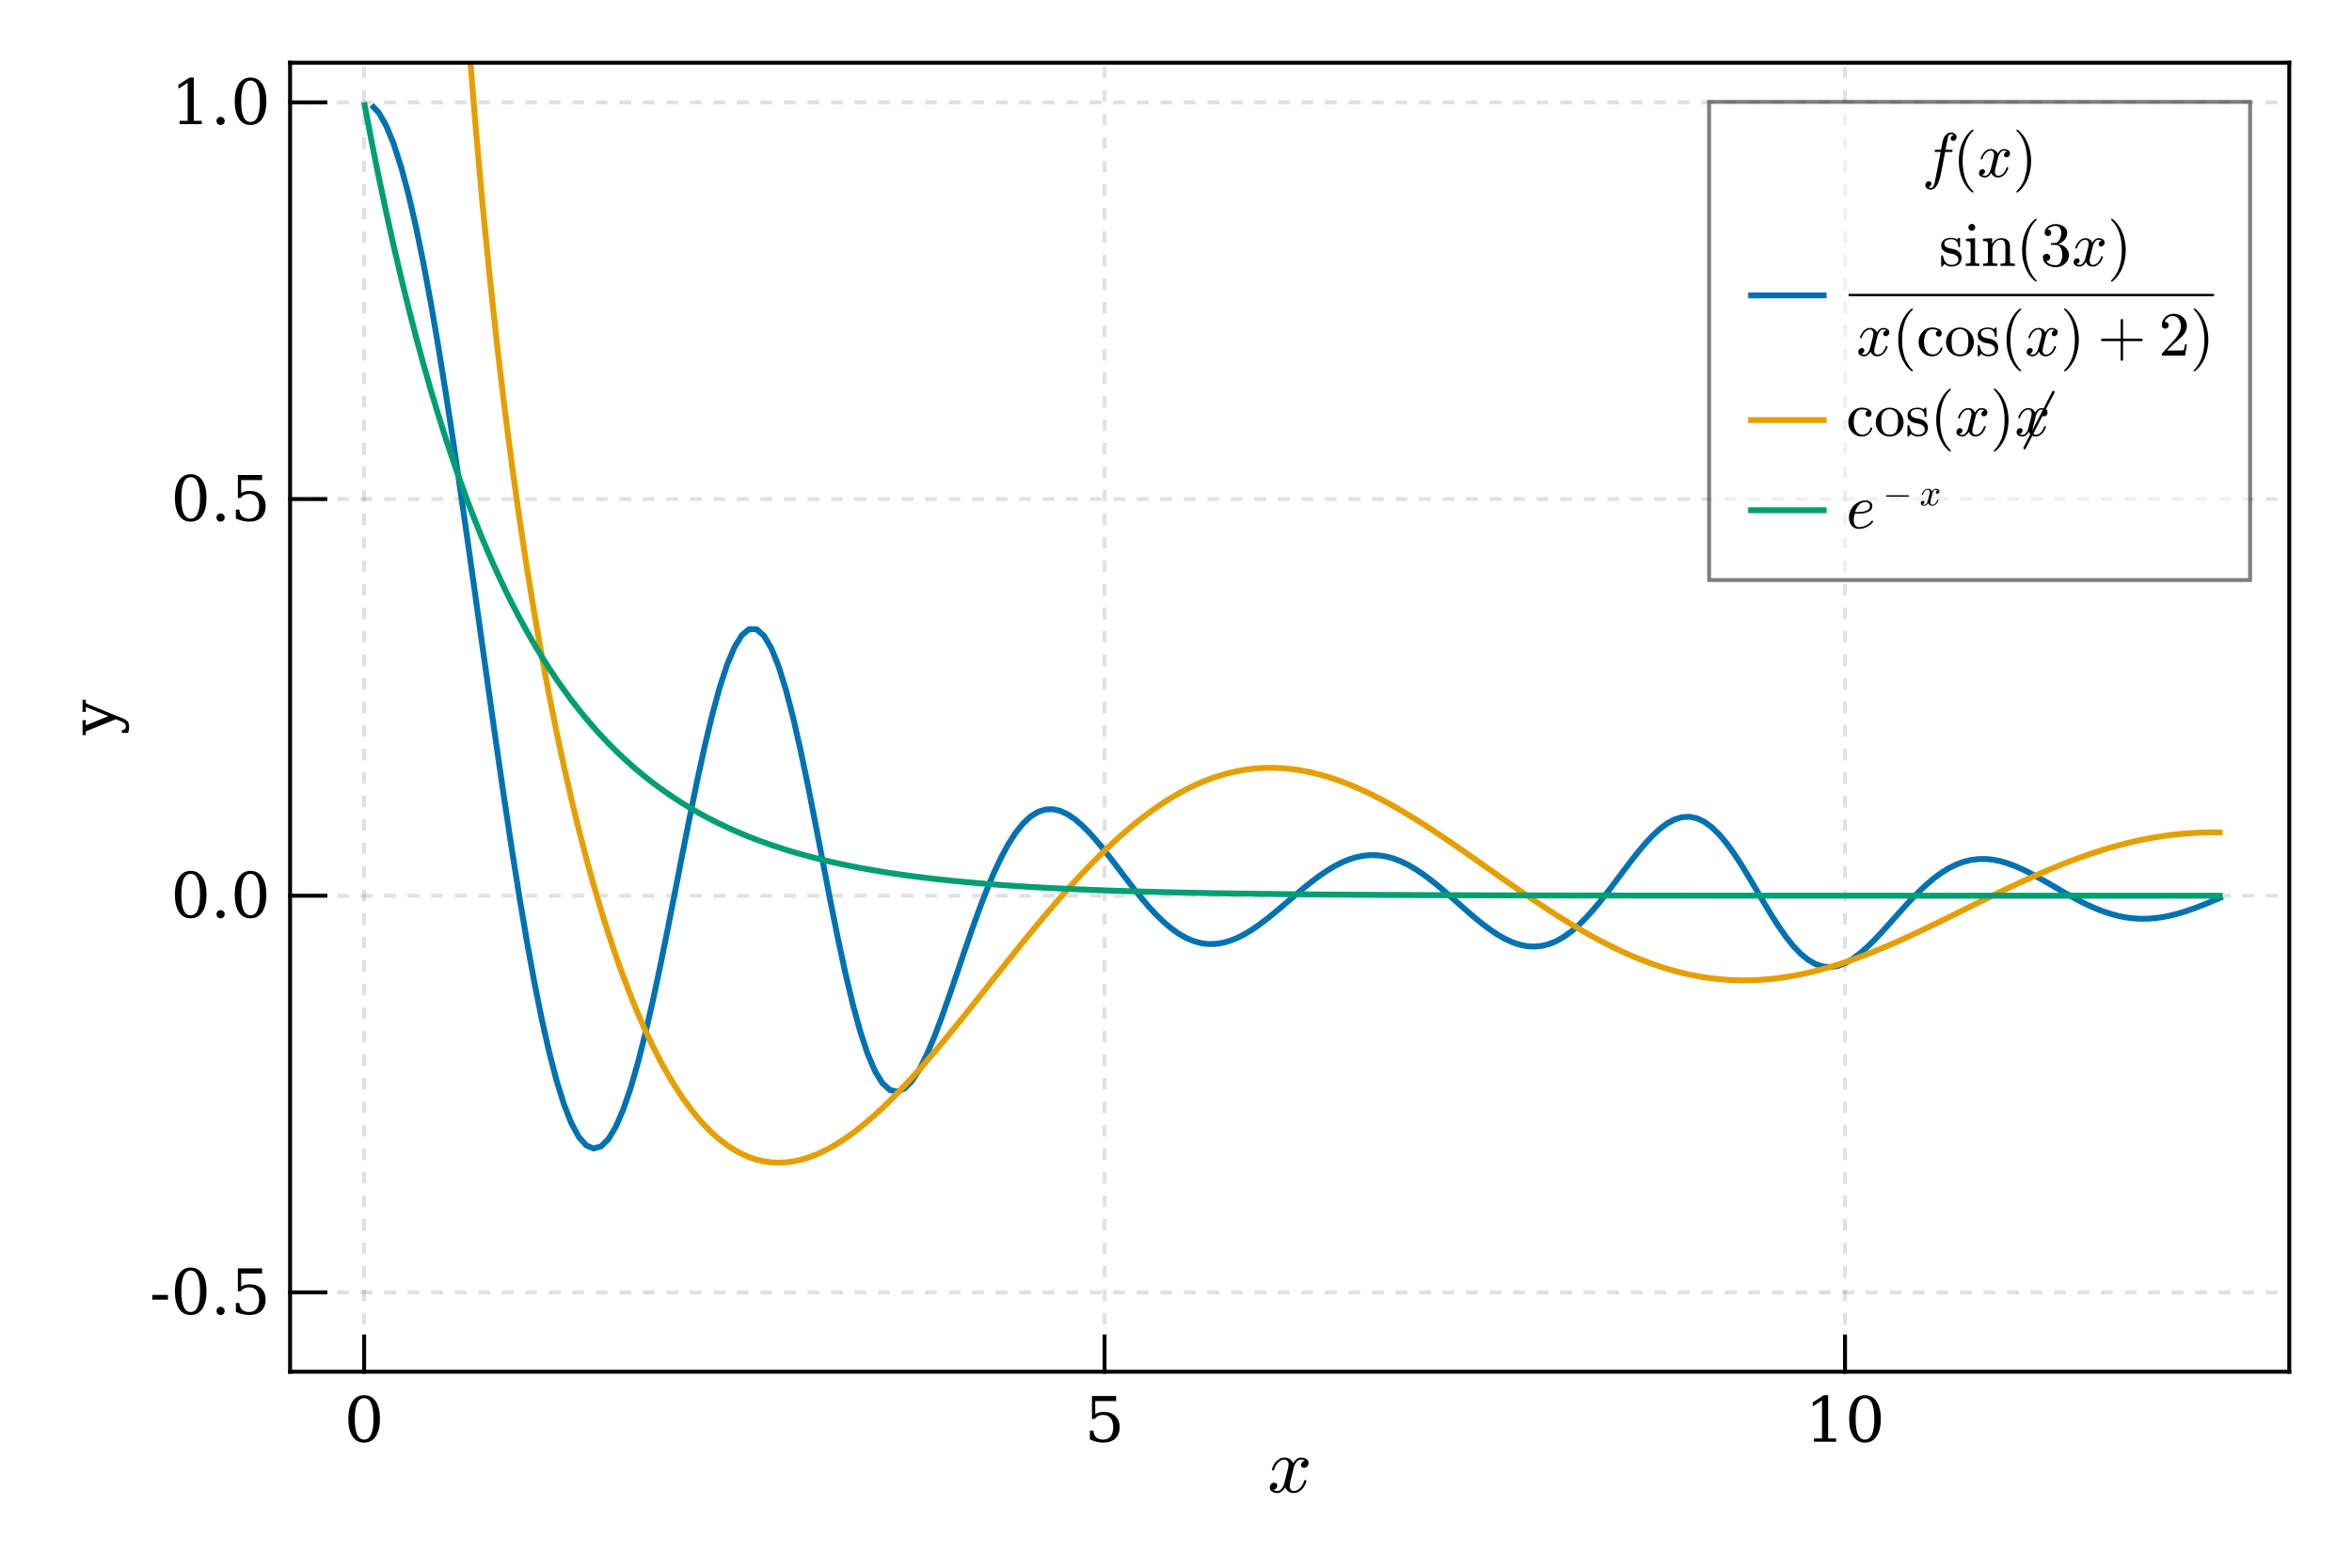 <?xml version="1.0" encoding="UTF-8"?>
<svg xmlns="http://www.w3.org/2000/svg" xmlns:xlink="http://www.w3.org/1999/xlink" width="450pt" height="300pt" viewBox="0 0 450 300" version="1.1">
<defs>
<g>
<symbol overflow="visible" id="glyph0-0-uBtaHIe0">
<path style="stroke:none;" d="M 1.875 0 L 1.875 -9.375 L 9.375 -9.375 L 9.375 0 Z M 9.141 -0.234 L 9.141 -9.141 L 2.109 -9.141 L 2.109 -0.234 Z M 9.141 -0.234 "/>
</symbol>
<symbol overflow="visible" id="glyph0-1-uBtaHIe0">
<path style="stroke:none;" d="M 1.172 -0.438 C 1.348 -0.301 1.598 -0.234 1.922 -0.234 C 2.234 -0.234 2.508 -0.379 2.75 -0.672 C 2.988 -0.973 3.148 -1.301 3.234 -1.656 L 3.922 -4.328 C 4.023 -4.805 4.078 -5.133 4.078 -5.312 C 4.078 -5.562 4.004 -5.773 3.859 -5.953 C 3.723 -6.141 3.531 -6.234 3.281 -6.234 C 2.969 -6.234 2.672 -6.133 2.391 -5.938 C 2.117 -5.738 1.883 -5.488 1.688 -5.188 C 1.5 -4.883 1.367 -4.578 1.297 -4.266 C 1.273 -4.203 1.234 -4.172 1.172 -4.172 L 0.984 -4.172 C 0.91 -4.172 0.875 -4.219 0.875 -4.312 L 0.875 -4.344 C 0.969 -4.719 1.129 -5.082 1.359 -5.438 C 1.598 -5.789 1.883 -6.078 2.219 -6.297 C 2.562 -6.516 2.926 -6.625 3.312 -6.625 C 3.688 -6.625 4.02 -6.523 4.312 -6.328 C 4.602 -6.141 4.812 -5.875 4.938 -5.531 C 5.102 -5.844 5.316 -6.102 5.578 -6.312 C 5.848 -6.52 6.145 -6.625 6.469 -6.625 C 6.688 -6.625 6.906 -6.586 7.125 -6.516 C 7.352 -6.441 7.535 -6.328 7.672 -6.172 C 7.816 -6.016 7.891 -5.816 7.891 -5.578 C 7.891 -5.328 7.805 -5.109 7.641 -4.922 C 7.473 -4.742 7.266 -4.656 7.016 -4.656 C 6.859 -4.656 6.723 -4.703 6.609 -4.797 C 6.504 -4.898 6.453 -5.031 6.453 -5.188 C 6.453 -5.406 6.523 -5.594 6.672 -5.75 C 6.816 -5.906 6.988 -6 7.188 -6.031 C 7.008 -6.164 6.758 -6.234 6.438 -6.234 C 6.113 -6.234 5.832 -6.082 5.594 -5.781 C 5.363 -5.488 5.195 -5.16 5.094 -4.797 L 4.438 -2.141 C 4.332 -1.742 4.281 -1.414 4.281 -1.156 C 4.281 -0.906 4.348 -0.688 4.484 -0.5 C 4.629 -0.32 4.82 -0.234 5.062 -0.234 C 5.531 -0.234 5.945 -0.438 6.312 -0.844 C 6.688 -1.258 6.93 -1.711 7.047 -2.203 C 7.066 -2.266 7.109 -2.297 7.172 -2.297 L 7.359 -2.297 C 7.391 -2.297 7.414 -2.281 7.438 -2.25 C 7.469 -2.227 7.484 -2.195 7.484 -2.156 C 7.484 -2.145 7.477 -2.129 7.469 -2.109 C 7.332 -1.516 7.035 -0.984 6.578 -0.516 C 6.117 -0.055 5.609 0.172 5.047 0.172 C 4.672 0.172 4.336 0.07 4.047 -0.125 C 3.754 -0.32 3.547 -0.594 3.422 -0.938 C 3.266 -0.633 3.047 -0.375 2.766 -0.156 C 2.492 0.062 2.203 0.172 1.891 0.172 C 1.672 0.172 1.445 0.129 1.219 0.047 C 1 -0.023 0.816 -0.141 0.672 -0.297 C 0.535 -0.453 0.469 -0.648 0.469 -0.891 C 0.469 -1.117 0.547 -1.328 0.703 -1.516 C 0.867 -1.711 1.07 -1.812 1.312 -1.812 C 1.477 -1.812 1.617 -1.758 1.734 -1.656 C 1.848 -1.562 1.906 -1.438 1.906 -1.281 C 1.906 -1.062 1.832 -0.875 1.688 -0.719 C 1.551 -0.562 1.379 -0.469 1.172 -0.438 Z M 1.172 -0.438 "/>
</symbol>
<symbol overflow="visible" id="glyph1-0-uBtaHIe0">
<path style="stroke:none;" d="M 0.594 2.125 L 0.594 -8.469 L 6.594 -8.469 L 6.594 2.125 Z M 1.266 1.453 L 5.938 1.453 L 5.938 -7.781 L 1.266 -7.781 Z M 1.266 1.453 "/>
</symbol>
<symbol overflow="visible" id="glyph1-1-uBtaHIe0">
<path style="stroke:none;" d="M 3.812 -0.406 C 4.414 -0.406 4.863 -0.734 5.156 -1.391 C 5.457 -2.047 5.609 -3.035 5.609 -4.359 C 5.609 -5.691 5.457 -6.688 5.156 -7.344 C 4.863 -8 4.414 -8.328 3.812 -8.328 C 3.219 -8.328 2.77 -8 2.469 -7.344 C 2.176 -6.688 2.031 -5.691 2.031 -4.359 C 2.031 -3.035 2.176 -2.047 2.469 -1.391 C 2.77 -0.734 3.219 -0.406 3.812 -0.406 Z M 3.812 0.172 C 2.863 0.172 2.125 -0.223 1.594 -1.016 C 1.062 -1.816 0.797 -2.93 0.797 -4.359 C 0.797 -5.797 1.062 -6.91 1.594 -7.703 C 2.125 -8.504 2.863 -8.906 3.812 -8.906 C 4.77 -8.906 5.516 -8.504 6.047 -7.703 C 6.578 -6.91 6.844 -5.797 6.844 -4.359 C 6.844 -2.93 6.578 -1.816 6.047 -1.016 C 5.516 -0.223 4.77 0.172 3.812 0.172 Z M 3.812 0.172 "/>
</symbol>
<symbol overflow="visible" id="glyph2-0-uBtaHIe0">
<path style="stroke:none;" d="M 0.594 2.125 L 0.594 -8.469 L 6.594 -8.469 L 6.594 2.125 Z M 1.266 1.453 L 5.938 1.453 L 5.938 -7.781 L 1.266 -7.781 Z M 1.266 1.453 "/>
</symbol>
<symbol overflow="visible" id="glyph2-1-uBtaHIe0">
<path style="stroke:none;" d="M 6.031 -8.75 L 6.031 -7.781 L 2.031 -7.781 L 2.031 -5.281 C 2.227 -5.414 2.461 -5.52 2.734 -5.594 C 3.004 -5.664 3.312 -5.703 3.656 -5.703 C 4.594 -5.703 5.332 -5.438 5.875 -4.906 C 6.426 -4.383 6.703 -3.672 6.703 -2.766 C 6.703 -1.848 6.426 -1.129 5.875 -0.609 C 5.32 -0.086 4.547 0.172 3.547 0.172 C 3.148 0.172 2.738 0.117 2.312 0.016 C 1.895 -0.078 1.461 -0.223 1.016 -0.422 L 1.016 -2.125 L 1.688 -2.125 C 1.719 -1.57 1.891 -1.145 2.203 -0.844 C 2.523 -0.551 2.973 -0.406 3.547 -0.406 C 4.172 -0.406 4.645 -0.609 4.969 -1.016 C 5.301 -1.422 5.469 -2.004 5.469 -2.766 C 5.469 -3.523 5.301 -4.109 4.969 -4.516 C 4.645 -4.922 4.172 -5.125 3.547 -5.125 C 3.203 -5.125 2.895 -5.062 2.625 -4.938 C 2.352 -4.812 2.113 -4.617 1.906 -4.359 L 1.406 -4.359 L 1.406 -8.75 Z M 6.031 -8.75 "/>
</symbol>
<symbol overflow="visible" id="glyph2-2-uBtaHIe0">
<path style="stroke:none;" d="M 3.812 -0.406 C 4.414 -0.406 4.863 -0.734 5.156 -1.391 C 5.457 -2.047 5.609 -3.035 5.609 -4.359 C 5.609 -5.691 5.457 -6.688 5.156 -7.344 C 4.863 -8 4.414 -8.328 3.812 -8.328 C 3.219 -8.328 2.77 -8 2.469 -7.344 C 2.176 -6.688 2.031 -5.691 2.031 -4.359 C 2.031 -3.035 2.176 -2.047 2.469 -1.391 C 2.77 -0.734 3.219 -0.406 3.812 -0.406 Z M 3.812 0.172 C 2.863 0.172 2.125 -0.223 1.594 -1.016 C 1.062 -1.816 0.797 -2.93 0.797 -4.359 C 0.797 -5.797 1.062 -6.91 1.594 -7.703 C 2.125 -8.504 2.863 -8.906 3.812 -8.906 C 4.77 -8.906 5.516 -8.504 6.047 -7.703 C 6.578 -6.91 6.844 -5.797 6.844 -4.359 C 6.844 -2.93 6.578 -1.816 6.047 -1.016 C 5.516 -0.223 4.77 0.172 3.812 0.172 Z M 3.812 0.172 "/>
</symbol>
<symbol overflow="visible" id="glyph2-3-uBtaHIe0">
<path style="stroke:none;" d="M 1.125 -0.609 C 1.125 -0.828 1.195 -1.008 1.344 -1.156 C 1.5 -1.312 1.688 -1.391 1.906 -1.391 C 2.125 -1.391 2.305 -1.312 2.453 -1.156 C 2.609 -1.008 2.688 -0.828 2.688 -0.609 C 2.688 -0.391 2.609 -0.203 2.453 -0.047 C 2.305 0.098 2.125 0.172 1.906 0.172 C 1.688 0.172 1.5 0.098 1.344 -0.047 C 1.195 -0.203 1.125 -0.391 1.125 -0.609 Z M 1.125 -0.609 "/>
</symbol>
<symbol overflow="visible" id="glyph3-0-uBtaHIe0">
<path style="stroke:none;" d="M 0.594 2.125 L 0.594 -8.469 L 6.594 -8.469 L 6.594 2.125 Z M 1.266 1.453 L 5.938 1.453 L 5.938 -7.781 L 1.266 -7.781 Z M 1.266 1.453 "/>
</symbol>
<symbol overflow="visible" id="glyph3-1-uBtaHIe0">
<path style="stroke:none;" d="M 1.703 0 L 1.703 -0.625 L 3.234 -0.625 L 3.234 -7.906 L 1.469 -6.75 L 1.469 -7.531 L 3.594 -8.906 L 4.406 -8.906 L 4.406 -0.625 L 5.938 -0.625 L 5.938 0 Z M 1.703 0 "/>
</symbol>
<symbol overflow="visible" id="glyph4-0-uBtaHIe0">
<path style="stroke:none;" d="M 0.594 2.125 L 0.594 -8.469 L 6.594 -8.469 L 6.594 2.125 Z M 1.266 1.453 L 5.938 1.453 L 5.938 -7.781 L 1.266 -7.781 Z M 1.266 1.453 "/>
</symbol>
<symbol overflow="visible" id="glyph4-1-uBtaHIe0">
<path style="stroke:none;" d="M 3.812 -0.406 C 4.414 -0.406 4.863 -0.734 5.156 -1.391 C 5.457 -2.047 5.609 -3.035 5.609 -4.359 C 5.609 -5.691 5.457 -6.688 5.156 -7.344 C 4.863 -8 4.414 -8.328 3.812 -8.328 C 3.219 -8.328 2.77 -8 2.469 -7.344 C 2.176 -6.688 2.031 -5.691 2.031 -4.359 C 2.031 -3.035 2.176 -2.047 2.469 -1.391 C 2.77 -0.734 3.219 -0.406 3.812 -0.406 Z M 3.812 0.172 C 2.863 0.172 2.125 -0.223 1.594 -1.016 C 1.062 -1.816 0.797 -2.93 0.797 -4.359 C 0.797 -5.797 1.062 -6.91 1.594 -7.703 C 2.125 -8.504 2.863 -8.906 3.812 -8.906 C 4.77 -8.906 5.516 -8.504 6.047 -7.703 C 6.578 -6.91 6.844 -5.797 6.844 -4.359 C 6.844 -2.93 6.578 -1.816 6.047 -1.016 C 5.516 -0.223 4.77 0.172 3.812 0.172 Z M 3.812 0.172 "/>
</symbol>
<symbol overflow="visible" id="glyph5-0-uBtaHIe0">
<path style="stroke:none;" d="M 2.125 -0.594 L -8.469 -0.594 L -8.469 -6.594 L 2.125 -6.594 Z M 1.453 -1.266 L 1.453 -5.938 L -7.781 -5.938 L -7.781 -1.266 Z M 1.453 -1.266 "/>
</symbol>
<symbol overflow="visible" id="glyph5-1-uBtaHIe0">
<path style="stroke:none;" d="M 1.141 -2.594 L 0.109 -3 L -5.609 -0.672 L -5.609 0.031 L -6.234 0.031 L -6.234 -2.828 L -5.609 -2.828 L -5.609 -1.828 L -1.312 -3.594 L -5.609 -5.344 L -5.609 -4.406 L -6.234 -4.406 L -6.234 -6.75 L -5.609 -6.75 L -5.609 -6.047 L 1.406 -3.188 C 1.895 -3 2.227 -2.785 2.406 -2.547 C 2.582 -2.305 2.672 -1.969 2.672 -1.531 C 2.672 -1.352 2.656 -1.164 2.625 -0.969 C 2.594 -0.781 2.547 -0.586 2.484 -0.391 L 1.297 -0.391 L 1.297 -0.938 C 1.555 -0.957 1.742 -1.023 1.859 -1.141 C 1.984 -1.254 2.047 -1.426 2.047 -1.656 C 2.047 -1.875 1.984 -2.047 1.859 -2.172 C 1.742 -2.305 1.504 -2.445 1.141 -2.594 Z M 1.141 -2.594 "/>
</symbol>
<symbol overflow="visible" id="glyph6-0-uBtaHIe0">
<path style="stroke:none;" d="M 0.594 2.125 L 0.594 -8.469 L 6.594 -8.469 L 6.594 2.125 Z M 1.266 1.453 L 5.938 1.453 L 5.938 -7.781 L 1.266 -7.781 Z M 1.266 1.453 "/>
</symbol>
<symbol overflow="visible" id="glyph6-1-uBtaHIe0">
<path style="stroke:none;" d="M 0.531 -3.672 L 3.531 -3.672 L 3.531 -2.766 L 0.531 -2.766 Z M 0.531 -3.672 "/>
</symbol>
<symbol overflow="visible" id="glyph6-2-uBtaHIe0">
<path style="stroke:none;" d="M 6.031 -8.75 L 6.031 -7.781 L 2.031 -7.781 L 2.031 -5.281 C 2.227 -5.414 2.461 -5.52 2.734 -5.594 C 3.004 -5.664 3.312 -5.703 3.656 -5.703 C 4.594 -5.703 5.332 -5.438 5.875 -4.906 C 6.426 -4.383 6.703 -3.672 6.703 -2.766 C 6.703 -1.848 6.426 -1.129 5.875 -0.609 C 5.32 -0.086 4.547 0.172 3.547 0.172 C 3.148 0.172 2.738 0.117 2.312 0.016 C 1.895 -0.078 1.461 -0.223 1.016 -0.422 L 1.016 -2.125 L 1.688 -2.125 C 1.719 -1.57 1.891 -1.145 2.203 -0.844 C 2.523 -0.551 2.973 -0.406 3.547 -0.406 C 4.172 -0.406 4.645 -0.609 4.969 -1.016 C 5.301 -1.422 5.469 -2.004 5.469 -2.766 C 5.469 -3.523 5.301 -4.109 4.969 -4.516 C 4.645 -4.922 4.172 -5.125 3.547 -5.125 C 3.203 -5.125 2.895 -5.062 2.625 -4.938 C 2.352 -4.812 2.113 -4.617 1.906 -4.359 L 1.406 -4.359 L 1.406 -8.75 Z M 6.031 -8.75 "/>
</symbol>
<symbol overflow="visible" id="glyph6-3-uBtaHIe0">
<path style="stroke:none;" d="M 3.812 -0.406 C 4.414 -0.406 4.863 -0.734 5.156 -1.391 C 5.457 -2.047 5.609 -3.035 5.609 -4.359 C 5.609 -5.691 5.457 -6.688 5.156 -7.344 C 4.863 -8 4.414 -8.328 3.812 -8.328 C 3.219 -8.328 2.77 -8 2.469 -7.344 C 2.176 -6.688 2.031 -5.691 2.031 -4.359 C 2.031 -3.035 2.176 -2.047 2.469 -1.391 C 2.77 -0.734 3.219 -0.406 3.812 -0.406 Z M 3.812 0.172 C 2.863 0.172 2.125 -0.223 1.594 -1.016 C 1.062 -1.816 0.797 -2.93 0.797 -4.359 C 0.797 -5.797 1.062 -6.91 1.594 -7.703 C 2.125 -8.504 2.863 -8.906 3.812 -8.906 C 4.77 -8.906 5.516 -8.504 6.047 -7.703 C 6.578 -6.91 6.844 -5.797 6.844 -4.359 C 6.844 -2.93 6.578 -1.816 6.047 -1.016 C 5.516 -0.223 4.77 0.172 3.812 0.172 Z M 3.812 0.172 "/>
</symbol>
<symbol overflow="visible" id="glyph7-0-uBtaHIe0">
<path style="stroke:none;" d="M 0.594 2.125 L 0.594 -8.469 L 6.594 -8.469 L 6.594 2.125 Z M 1.266 1.453 L 5.938 1.453 L 5.938 -7.781 L 1.266 -7.781 Z M 1.266 1.453 "/>
</symbol>
<symbol overflow="visible" id="glyph7-1-uBtaHIe0">
<path style="stroke:none;" d="M 3.812 -0.406 C 4.414 -0.406 4.863 -0.734 5.156 -1.391 C 5.457 -2.047 5.609 -3.035 5.609 -4.359 C 5.609 -5.691 5.457 -6.688 5.156 -7.344 C 4.863 -8 4.414 -8.328 3.812 -8.328 C 3.219 -8.328 2.77 -8 2.469 -7.344 C 2.176 -6.688 2.031 -5.691 2.031 -4.359 C 2.031 -3.035 2.176 -2.047 2.469 -1.391 C 2.77 -0.734 3.219 -0.406 3.812 -0.406 Z M 3.812 0.172 C 2.863 0.172 2.125 -0.223 1.594 -1.016 C 1.062 -1.816 0.797 -2.93 0.797 -4.359 C 0.797 -5.797 1.062 -6.91 1.594 -7.703 C 2.125 -8.504 2.863 -8.906 3.812 -8.906 C 4.77 -8.906 5.516 -8.504 6.047 -7.703 C 6.578 -6.91 6.844 -5.797 6.844 -4.359 C 6.844 -2.93 6.578 -1.816 6.047 -1.016 C 5.516 -0.223 4.77 0.172 3.812 0.172 Z M 3.812 0.172 "/>
</symbol>
<symbol overflow="visible" id="glyph7-2-uBtaHIe0">
<path style="stroke:none;" d="M 1.125 -0.609 C 1.125 -0.828 1.195 -1.008 1.344 -1.156 C 1.5 -1.312 1.688 -1.391 1.906 -1.391 C 2.125 -1.391 2.305 -1.312 2.453 -1.156 C 2.609 -1.008 2.688 -0.828 2.688 -0.609 C 2.688 -0.391 2.609 -0.203 2.453 -0.047 C 2.305 0.098 2.125 0.172 1.906 0.172 C 1.688 0.172 1.5 0.098 1.344 -0.047 C 1.195 -0.203 1.125 -0.391 1.125 -0.609 Z M 1.125 -0.609 "/>
</symbol>
<symbol overflow="visible" id="glyph7-3-uBtaHIe0">
<path style="stroke:none;" d="M 1.703 0 L 1.703 -0.625 L 3.234 -0.625 L 3.234 -7.906 L 1.469 -6.75 L 1.469 -7.531 L 3.594 -8.906 L 4.406 -8.906 L 4.406 -0.625 L 5.938 -0.625 L 5.938 0 Z M 1.703 0 "/>
</symbol>
<symbol overflow="visible" id="glyph8-0-uBtaHIe0">
<path style="stroke:none;" d="M 0.594 2.125 L 0.594 -8.469 L 6.594 -8.469 L 6.594 2.125 Z M 1.266 1.453 L 5.938 1.453 L 5.938 -7.781 L 1.266 -7.781 Z M 1.266 1.453 "/>
</symbol>
<symbol overflow="visible" id="glyph8-1-uBtaHIe0">
<path style="stroke:none;" d="M 6.031 -8.75 L 6.031 -7.781 L 2.031 -7.781 L 2.031 -5.281 C 2.227 -5.414 2.461 -5.52 2.734 -5.594 C 3.004 -5.664 3.312 -5.703 3.656 -5.703 C 4.594 -5.703 5.332 -5.438 5.875 -4.906 C 6.426 -4.383 6.703 -3.672 6.703 -2.766 C 6.703 -1.848 6.426 -1.129 5.875 -0.609 C 5.32 -0.086 4.547 0.172 3.547 0.172 C 3.148 0.172 2.738 0.117 2.312 0.016 C 1.895 -0.078 1.461 -0.223 1.016 -0.422 L 1.016 -2.125 L 1.688 -2.125 C 1.719 -1.57 1.891 -1.145 2.203 -0.844 C 2.523 -0.551 2.973 -0.406 3.547 -0.406 C 4.172 -0.406 4.645 -0.609 4.969 -1.016 C 5.301 -1.422 5.469 -2.004 5.469 -2.766 C 5.469 -3.523 5.301 -4.109 4.969 -4.516 C 4.645 -4.922 4.172 -5.125 3.547 -5.125 C 3.203 -5.125 2.895 -5.062 2.625 -4.938 C 2.352 -4.812 2.113 -4.617 1.906 -4.359 L 1.406 -4.359 L 1.406 -8.75 Z M 6.031 -8.75 "/>
</symbol>
<symbol overflow="visible" id="glyph8-2-uBtaHIe0">
<path style="stroke:none;" d="M 3.812 -0.406 C 4.414 -0.406 4.863 -0.734 5.156 -1.391 C 5.457 -2.047 5.609 -3.035 5.609 -4.359 C 5.609 -5.691 5.457 -6.688 5.156 -7.344 C 4.863 -8 4.414 -8.328 3.812 -8.328 C 3.219 -8.328 2.77 -8 2.469 -7.344 C 2.176 -6.688 2.031 -5.691 2.031 -4.359 C 2.031 -3.035 2.176 -2.047 2.469 -1.391 C 2.77 -0.734 3.219 -0.406 3.812 -0.406 Z M 3.812 0.172 C 2.863 0.172 2.125 -0.223 1.594 -1.016 C 1.062 -1.816 0.797 -2.93 0.797 -4.359 C 0.797 -5.797 1.062 -6.91 1.594 -7.703 C 2.125 -8.504 2.863 -8.906 3.812 -8.906 C 4.77 -8.906 5.516 -8.504 6.047 -7.703 C 6.578 -6.91 6.844 -5.797 6.844 -4.359 C 6.844 -2.93 6.578 -1.816 6.047 -1.016 C 5.516 -0.223 4.77 0.172 3.812 0.172 Z M 3.812 0.172 "/>
</symbol>
<symbol overflow="visible" id="glyph9-0-uBtaHIe0">
<path style="stroke:none;" d="M 1.5 0 L 1.5 -7.5 L 7.5 -7.5 L 7.5 0 Z M 7.312 -0.188 L 7.312 -7.312 L 1.688 -7.312 L 1.688 -0.188 Z M 7.312 -0.188 "/>
</symbol>
<symbol overflow="visible" id="glyph9-1-uBtaHIe0">
<path style="stroke:none;" d="M 1.172 1.984 C 1.316 2.098 1.492 2.156 1.703 2.156 C 1.992 2.156 2.227 1.836 2.406 1.203 C 2.477 0.898 2.68 -0.102 3.016 -1.812 L 3.562 -4.75 L 2.531 -4.75 C 2.457 -4.75 2.422 -4.801 2.422 -4.906 C 2.453 -5.082 2.5 -5.172 2.562 -5.172 L 3.641 -5.172 L 3.781 -5.953 C 3.82 -6.191 3.863 -6.398 3.906 -6.578 C 3.945 -6.754 3.988 -6.914 4.031 -7.062 C 4.082 -7.207 4.148 -7.375 4.234 -7.562 C 4.367 -7.82 4.551 -8.035 4.781 -8.203 C 5.02 -8.379 5.273 -8.469 5.547 -8.469 C 5.723 -8.469 5.895 -8.43 6.062 -8.359 C 6.227 -8.297 6.363 -8.195 6.469 -8.062 C 6.57 -7.938 6.625 -7.789 6.625 -7.625 C 6.625 -7.414 6.555 -7.234 6.422 -7.078 C 6.285 -6.93 6.125 -6.859 5.938 -6.859 C 5.801 -6.859 5.688 -6.898 5.594 -6.984 C 5.508 -7.066 5.469 -7.172 5.469 -7.297 C 5.469 -7.473 5.523 -7.625 5.641 -7.75 C 5.754 -7.883 5.898 -7.961 6.078 -7.984 C 5.93 -8.098 5.75 -8.156 5.531 -8.156 C 5.406 -8.156 5.289 -8.098 5.188 -7.984 C 5.082 -7.867 5.016 -7.75 4.984 -7.625 C 4.93 -7.414 4.816 -6.863 4.641 -5.969 L 4.5 -5.172 L 5.734 -5.172 C 5.816 -5.172 5.859 -5.117 5.859 -5.016 C 5.848 -4.992 5.836 -4.957 5.828 -4.906 C 5.816 -4.863 5.801 -4.828 5.781 -4.797 C 5.758 -4.766 5.734 -4.75 5.703 -4.75 L 4.422 -4.75 L 3.859 -1.828 C 3.785 -1.398 3.703 -0.961 3.609 -0.516 C 3.523 -0.078 3.398 0.367 3.234 0.828 C 3.066 1.297 2.852 1.688 2.594 2 C 2.332 2.312 2.031 2.469 1.688 2.469 C 1.414 2.469 1.172 2.391 0.953 2.234 C 0.742 2.078 0.641 1.875 0.641 1.625 C 0.641 1.414 0.703 1.234 0.828 1.078 C 0.961 0.93 1.129 0.859 1.328 0.859 C 1.461 0.859 1.57 0.898 1.656 0.984 C 1.75 1.066 1.797 1.172 1.797 1.297 C 1.797 1.461 1.734 1.617 1.609 1.766 C 1.484 1.91 1.336 1.984 1.172 1.984 Z M 1.172 1.984 "/>
</symbol>
<symbol overflow="visible" id="glyph10-0-uBtaHIe0">
<path style="stroke:none;" d="M 1.5 0 L 1.5 -7.5 L 7.5 -7.5 L 7.5 0 Z M 7.312 -0.188 L 7.312 -7.312 L 1.688 -7.312 L 1.688 -0.188 Z M 7.312 -0.188 "/>
</symbol>
<symbol overflow="visible" id="glyph10-1-uBtaHIe0">
<path style="stroke:none;" d="M 3.719 2.984 C 3.27 2.629 2.883 2.223 2.562 1.766 C 2.25 1.305 1.988 0.816 1.781 0.297 C 1.57 -0.211 1.414 -0.75 1.312 -1.312 C 1.219 -1.875 1.172 -2.438 1.172 -3 C 1.172 -3.57 1.219 -4.141 1.312 -4.703 C 1.414 -5.266 1.57 -5.805 1.781 -6.328 C 1.988 -6.848 2.254 -7.332 2.578 -7.781 C 2.91 -8.238 3.289 -8.641 3.719 -8.984 C 3.719 -8.992 3.738 -9 3.781 -9 L 3.891 -9 C 3.91 -9 3.93 -8.988 3.953 -8.969 C 3.973 -8.945 3.984 -8.922 3.984 -8.891 C 3.984 -8.859 3.977 -8.832 3.969 -8.812 C 3.57 -8.438 3.242 -8.031 2.984 -7.594 C 2.723 -7.156 2.516 -6.688 2.359 -6.188 C 2.203 -5.695 2.086 -5.188 2.016 -4.656 C 1.941 -4.125 1.906 -3.57 1.906 -3 C 1.906 -0.457 2.586 1.473 3.953 2.797 C 3.973 2.816 3.984 2.848 3.984 2.891 C 3.984 2.91 3.973 2.93 3.953 2.953 C 3.93 2.984 3.91 3 3.891 3 L 3.781 3 C 3.738 3 3.719 2.992 3.719 2.984 Z M 3.719 2.984 "/>
</symbol>
<symbol overflow="visible" id="glyph11-0-uBtaHIe0">
<path style="stroke:none;" d="M 1.5 0 L 1.5 -7.5 L 7.5 -7.5 L 7.5 0 Z M 7.312 -0.188 L 7.312 -7.312 L 1.688 -7.312 L 1.688 -0.188 Z M 7.312 -0.188 "/>
</symbol>
<symbol overflow="visible" id="glyph11-1-uBtaHIe0">
<path style="stroke:none;" d="M 0.938 -0.344 C 1.082 -0.238 1.281 -0.188 1.531 -0.188 C 1.781 -0.188 2 -0.305 2.188 -0.547 C 2.383 -0.785 2.52 -1.047 2.594 -1.328 L 3.141 -3.453 C 3.223 -3.836 3.266 -4.102 3.266 -4.25 C 3.266 -4.445 3.207 -4.617 3.094 -4.766 C 2.988 -4.922 2.832 -5 2.625 -5 C 2.375 -5 2.133 -4.914 1.906 -4.75 C 1.688 -4.594 1.5 -4.391 1.344 -4.141 C 1.195 -3.898 1.094 -3.656 1.031 -3.406 C 1.02 -3.352 0.988 -3.328 0.938 -3.328 L 0.797 -3.328 C 0.734 -3.328 0.703 -3.367 0.703 -3.453 L 0.703 -3.484 C 0.773 -3.773 0.906 -4.062 1.094 -4.344 C 1.281 -4.633 1.508 -4.863 1.781 -5.031 C 2.051 -5.207 2.344 -5.297 2.656 -5.297 C 2.945 -5.297 3.207 -5.219 3.438 -5.062 C 3.676 -4.906 3.848 -4.695 3.953 -4.438 C 4.086 -4.676 4.258 -4.879 4.469 -5.047 C 4.688 -5.211 4.922 -5.297 5.172 -5.297 C 5.348 -5.297 5.523 -5.266 5.703 -5.203 C 5.879 -5.148 6.023 -5.062 6.141 -4.938 C 6.254 -4.812 6.312 -4.656 6.312 -4.469 C 6.312 -4.258 6.242 -4.082 6.109 -3.938 C 5.984 -3.789 5.816 -3.719 5.609 -3.719 C 5.484 -3.719 5.375 -3.758 5.281 -3.844 C 5.195 -3.926 5.156 -4.031 5.156 -4.156 C 5.156 -4.32 5.211 -4.469 5.328 -4.594 C 5.453 -4.719 5.594 -4.797 5.75 -4.828 C 5.602 -4.941 5.406 -5 5.156 -5 C 4.895 -5 4.672 -4.879 4.484 -4.641 C 4.297 -4.398 4.16 -4.133 4.078 -3.844 L 3.547 -1.719 C 3.461 -1.395 3.422 -1.129 3.422 -0.922 C 3.422 -0.723 3.477 -0.551 3.594 -0.406 C 3.707 -0.258 3.863 -0.188 4.062 -0.188 C 4.438 -0.188 4.77 -0.348 5.062 -0.672 C 5.352 -1.004 5.547 -1.367 5.641 -1.766 C 5.66 -1.805 5.691 -1.828 5.734 -1.828 L 5.891 -1.828 C 5.922 -1.828 5.941 -1.816 5.953 -1.797 C 5.973 -1.773 5.984 -1.754 5.984 -1.734 C 5.984 -1.723 5.984 -1.707 5.984 -1.688 C 5.867 -1.219 5.629 -0.797 5.266 -0.422 C 4.898 -0.047 4.488 0.141 4.031 0.141 C 3.738 0.141 3.473 0.062 3.234 -0.094 C 3.004 -0.258 2.836 -0.477 2.734 -0.75 C 2.609 -0.508 2.438 -0.301 2.219 -0.125 C 2 0.051 1.766 0.141 1.516 0.141 C 1.336 0.141 1.156 0.109 0.969 0.047 C 0.789 -0.016 0.645 -0.109 0.531 -0.234 C 0.426 -0.359 0.375 -0.516 0.375 -0.703 C 0.375 -0.891 0.438 -1.062 0.562 -1.219 C 0.695 -1.375 0.863 -1.453 1.062 -1.453 C 1.188 -1.453 1.297 -1.41 1.391 -1.328 C 1.484 -1.254 1.531 -1.148 1.531 -1.016 C 1.531 -0.848 1.473 -0.703 1.359 -0.578 C 1.242 -0.453 1.102 -0.375 0.938 -0.344 Z M 0.938 -0.344 "/>
</symbol>
<symbol overflow="visible" id="glyph12-0-uBtaHIe0">
<path style="stroke:none;" d="M 1.5 0 L 1.5 -7.5 L 7.5 -7.5 L 7.5 0 Z M 7.312 -0.188 L 7.312 -7.312 L 1.688 -7.312 L 1.688 -0.188 Z M 7.312 -0.188 "/>
</symbol>
<symbol overflow="visible" id="glyph12-1-uBtaHIe0">
<path style="stroke:none;" d="M 0.781 3 C 0.707 3 0.672 2.961 0.672 2.891 C 0.672 2.859 0.68 2.832 0.703 2.812 C 2.066 1.477 2.75 -0.457 2.75 -3 C 2.75 -5.539 2.07 -7.473 0.719 -8.797 C 0.688 -8.816 0.672 -8.848 0.672 -8.891 C 0.672 -8.922 0.68 -8.945 0.703 -8.969 C 0.723 -8.988 0.75 -9 0.781 -9 L 0.891 -9 C 0.91 -9 0.93 -8.992 0.953 -8.984 C 1.523 -8.523 2 -7.973 2.375 -7.328 C 2.758 -6.68 3.039 -5.988 3.219 -5.25 C 3.406 -4.52 3.5 -3.77 3.5 -3 C 3.5 -2.438 3.445 -1.879 3.344 -1.328 C 3.25 -0.773 3.098 -0.234 2.891 0.297 C 2.68 0.828 2.414 1.316 2.094 1.766 C 1.781 2.223 1.398 2.629 0.953 2.984 C 0.93 2.992 0.91 3 0.891 3 Z M 0.781 3 "/>
</symbol>
<symbol overflow="visible" id="glyph13-0-uBtaHIe0">
<path style="stroke:none;" d="M 1.5 0 L 1.5 -7.5 L 7.5 -7.5 L 7.5 0 Z M 7.312 -0.188 L 7.312 -7.312 L 1.688 -7.312 L 1.688 -0.188 Z M 7.312 -0.188 "/>
</symbol>
<symbol overflow="visible" id="glyph13-1-uBtaHIe0">
<path style="stroke:none;" d="M 0.406 0.031 L 0.406 -1.922 C 0.406 -1.984 0.438 -2.016 0.5 -2.016 L 0.656 -2.016 C 0.695 -2.016 0.727 -1.984 0.75 -1.922 C 0.969 -0.766 1.504 -0.188 2.359 -0.188 C 2.742 -0.188 3.062 -0.27 3.312 -0.438 C 3.57 -0.613 3.703 -0.879 3.703 -1.234 C 3.703 -1.492 3.598 -1.711 3.391 -1.891 C 3.191 -2.078 2.957 -2.203 2.688 -2.266 L 1.891 -2.422 C 1.617 -2.484 1.375 -2.57 1.156 -2.688 C 0.938 -2.812 0.754 -2.973 0.609 -3.172 C 0.473 -3.379 0.406 -3.613 0.406 -3.875 C 0.406 -4.227 0.492 -4.516 0.672 -4.734 C 0.859 -4.961 1.098 -5.125 1.391 -5.219 C 1.691 -5.32 2.016 -5.375 2.359 -5.375 C 2.773 -5.375 3.133 -5.266 3.438 -5.047 L 3.781 -5.344 C 3.781 -5.363 3.801 -5.375 3.844 -5.375 L 3.922 -5.375 C 3.953 -5.375 3.973 -5.363 3.984 -5.344 C 4.004 -5.32 4.016 -5.301 4.016 -5.281 L 4.016 -3.703 C 4.016 -3.629 3.984 -3.594 3.922 -3.594 L 3.781 -3.594 C 3.707 -3.594 3.672 -3.629 3.672 -3.703 C 3.672 -4.129 3.555 -4.469 3.328 -4.719 C 3.098 -4.969 2.77 -5.094 2.344 -5.094 C 1.988 -5.094 1.676 -5.023 1.406 -4.891 C 1.145 -4.766 1.016 -4.539 1.016 -4.219 C 1.016 -3.988 1.109 -3.801 1.297 -3.656 C 1.492 -3.52 1.719 -3.422 1.969 -3.359 L 2.781 -3.203 C 3.051 -3.141 3.305 -3.035 3.547 -2.891 C 3.785 -2.742 3.973 -2.555 4.109 -2.328 C 4.242 -2.098 4.312 -1.844 4.312 -1.562 C 4.312 -1.27 4.258 -1.016 4.156 -0.797 C 4.062 -0.586 3.926 -0.41 3.75 -0.266 C 3.57 -0.129 3.363 -0.031 3.125 0.031 C 2.883 0.102 2.629 0.141 2.359 0.141 C 1.859 0.141 1.43 -0.031 1.078 -0.375 L 0.641 0.109 C 0.641 0.129 0.617 0.141 0.578 0.141 L 0.5 0.141 C 0.438 0.141 0.406 0.102 0.406 0.031 Z M 0.406 0.031 "/>
</symbol>
<symbol overflow="visible" id="glyph13-2-uBtaHIe0">
<path style="stroke:none;" d="M 0.375 0 L 0.375 -0.422 C 0.645 -0.422 0.867 -0.441 1.047 -0.484 C 1.223 -0.523 1.312 -0.629 1.312 -0.797 L 1.312 -4.078 C 1.312 -4.391 1.25 -4.578 1.125 -4.641 C 1.008 -4.711 0.773 -4.75 0.422 -4.75 L 0.422 -5.172 L 2.156 -5.297 L 2.156 -0.797 C 2.156 -0.629 2.227 -0.523 2.375 -0.484 C 2.531 -0.441 2.734 -0.422 2.984 -0.422 L 2.984 0 Z M 0.875 -7.359 C 0.875 -7.535 0.941 -7.691 1.078 -7.828 C 1.211 -7.961 1.363 -8.031 1.531 -8.031 C 1.645 -8.031 1.754 -8 1.859 -7.938 C 1.961 -7.883 2.047 -7.801 2.109 -7.688 C 2.172 -7.582 2.203 -7.473 2.203 -7.359 C 2.203 -7.191 2.133 -7.039 2 -6.906 C 1.863 -6.77 1.707 -6.703 1.531 -6.703 C 1.363 -6.703 1.211 -6.77 1.078 -6.906 C 0.941 -7.039 0.875 -7.191 0.875 -7.359 Z M 0.875 -7.359 "/>
</symbol>
<symbol overflow="visible" id="glyph13-3-uBtaHIe0">
<path style="stroke:none;" d="M 0.359 0 L 0.359 -0.422 C 0.629 -0.422 0.852 -0.441 1.031 -0.484 C 1.207 -0.523 1.297 -0.629 1.297 -0.797 L 1.297 -4.078 C 1.297 -4.297 1.266 -4.453 1.203 -4.547 C 1.141 -4.641 1.047 -4.695 0.922 -4.719 C 0.797 -4.738 0.609 -4.75 0.359 -4.75 L 0.359 -5.172 L 2.094 -5.297 L 2.094 -4.125 C 2.258 -4.469 2.5 -4.75 2.812 -4.969 C 3.125 -5.188 3.469 -5.297 3.844 -5.297 C 4.395 -5.297 4.812 -5.16 5.094 -4.891 C 5.375 -4.629 5.516 -4.227 5.516 -3.688 L 5.516 -0.797 C 5.516 -0.629 5.598 -0.523 5.766 -0.484 C 5.941 -0.441 6.172 -0.422 6.453 -0.422 L 6.453 0 L 3.703 0 L 3.703 -0.422 C 3.973 -0.422 4.195 -0.441 4.375 -0.484 C 4.551 -0.523 4.641 -0.629 4.641 -0.797 L 4.641 -3.656 C 4.641 -4.039 4.582 -4.359 4.469 -4.609 C 4.352 -4.867 4.117 -5 3.766 -5 C 3.305 -5 2.926 -4.812 2.625 -4.438 C 2.32 -4.062 2.172 -3.641 2.172 -3.172 L 2.172 -0.797 C 2.172 -0.629 2.258 -0.523 2.438 -0.484 C 2.613 -0.441 2.836 -0.422 3.109 -0.422 L 3.109 0 Z M 0.359 0 "/>
</symbol>
<symbol overflow="visible" id="glyph13-4-uBtaHIe0">
<path style="stroke:none;" d="M 3.719 2.984 C 3.27 2.629 2.883 2.223 2.562 1.766 C 2.25 1.305 1.988 0.816 1.781 0.297 C 1.57 -0.211 1.414 -0.75 1.312 -1.312 C 1.219 -1.875 1.172 -2.438 1.172 -3 C 1.172 -3.57 1.219 -4.141 1.312 -4.703 C 1.414 -5.266 1.57 -5.805 1.781 -6.328 C 1.988 -6.848 2.254 -7.332 2.578 -7.781 C 2.91 -8.238 3.289 -8.641 3.719 -8.984 C 3.719 -8.992 3.738 -9 3.781 -9 L 3.891 -9 C 3.91 -9 3.93 -8.988 3.953 -8.969 C 3.973 -8.945 3.984 -8.922 3.984 -8.891 C 3.984 -8.859 3.977 -8.832 3.969 -8.812 C 3.57 -8.438 3.242 -8.031 2.984 -7.594 C 2.723 -7.156 2.516 -6.688 2.359 -6.188 C 2.203 -5.695 2.086 -5.188 2.016 -4.656 C 1.941 -4.125 1.906 -3.57 1.906 -3 C 1.906 -0.457 2.586 1.473 3.953 2.797 C 3.973 2.816 3.984 2.848 3.984 2.891 C 3.984 2.91 3.973 2.93 3.953 2.953 C 3.93 2.984 3.91 3 3.891 3 L 3.781 3 C 3.738 3 3.719 2.992 3.719 2.984 Z M 3.719 2.984 "/>
</symbol>
<symbol overflow="visible" id="glyph13-5-uBtaHIe0">
<path style="stroke:none;" d="M 1.141 -0.922 C 1.328 -0.648 1.578 -0.445 1.891 -0.312 C 2.211 -0.188 2.555 -0.125 2.922 -0.125 C 3.379 -0.125 3.707 -0.32 3.906 -0.719 C 4.102 -1.113 4.203 -1.562 4.203 -2.062 C 4.203 -2.289 4.18 -2.516 4.141 -2.734 C 4.098 -2.961 4.023 -3.176 3.922 -3.375 C 3.828 -3.57 3.695 -3.727 3.531 -3.844 C 3.363 -3.957 3.156 -4.016 2.906 -4.016 L 2.109 -4.016 C 2.035 -4.016 2 -4.051 2 -4.125 L 2 -4.234 C 2 -4.297 2.035 -4.328 2.109 -4.328 L 2.766 -4.391 C 3.047 -4.391 3.281 -4.492 3.469 -4.703 C 3.656 -4.91 3.789 -5.164 3.875 -5.469 C 3.969 -5.77 4.016 -6.055 4.016 -6.328 C 4.016 -6.711 3.922 -7.023 3.734 -7.266 C 3.555 -7.516 3.285 -7.641 2.922 -7.641 C 2.617 -7.641 2.328 -7.582 2.047 -7.469 C 1.766 -7.352 1.547 -7.18 1.391 -6.953 C 1.398 -6.953 1.41 -6.953 1.422 -6.953 C 1.43 -6.961 1.445 -6.969 1.469 -6.969 C 1.645 -6.969 1.789 -6.906 1.906 -6.781 C 2.031 -6.656 2.094 -6.504 2.094 -6.328 C 2.094 -6.148 2.031 -6 1.906 -5.875 C 1.789 -5.75 1.645 -5.688 1.469 -5.688 C 1.289 -5.688 1.141 -5.75 1.016 -5.875 C 0.891 -6 0.828 -6.148 0.828 -6.328 C 0.828 -6.672 0.93 -6.969 1.141 -7.219 C 1.348 -7.469 1.613 -7.66 1.938 -7.797 C 2.258 -7.93 2.586 -8 2.922 -8 C 3.16 -8 3.414 -7.961 3.688 -7.891 C 3.957 -7.816 4.203 -7.711 4.422 -7.578 C 4.641 -7.441 4.816 -7.266 4.953 -7.047 C 5.086 -6.836 5.156 -6.598 5.156 -6.328 C 5.156 -5.992 5.082 -5.68 4.938 -5.391 C 4.789 -5.109 4.582 -4.863 4.312 -4.656 C 4.051 -4.457 3.766 -4.305 3.453 -4.203 C 3.805 -4.141 4.141 -4.008 4.453 -3.812 C 4.766 -3.613 5.016 -3.363 5.203 -3.062 C 5.391 -2.758 5.484 -2.43 5.484 -2.078 C 5.484 -1.629 5.363 -1.227 5.125 -0.875 C 4.883 -0.52 4.566 -0.238 4.172 -0.031 C 3.773 0.164 3.359 0.266 2.922 0.266 C 2.547 0.266 2.164 0.191 1.781 0.047 C 1.406 -0.098 1.098 -0.312 0.859 -0.594 C 0.617 -0.875 0.5 -1.219 0.5 -1.625 C 0.5 -1.82 0.566 -1.984 0.703 -2.109 C 0.836 -2.242 1.004 -2.312 1.203 -2.312 C 1.328 -2.312 1.441 -2.281 1.547 -2.219 C 1.66 -2.164 1.75 -2.082 1.812 -1.969 C 1.875 -1.863 1.906 -1.75 1.906 -1.625 C 1.906 -1.426 1.832 -1.258 1.688 -1.125 C 1.551 -0.988 1.391 -0.922 1.203 -0.922 Z M 1.141 -0.922 "/>
</symbol>
<symbol overflow="visible" id="glyph13-6-uBtaHIe0">
<path style="stroke:none;" d="M 0.781 3 C 0.707 3 0.672 2.961 0.672 2.891 C 0.672 2.859 0.68 2.832 0.703 2.812 C 2.066 1.477 2.75 -0.457 2.75 -3 C 2.75 -5.539 2.07 -7.473 0.719 -8.797 C 0.688 -8.816 0.672 -8.848 0.672 -8.891 C 0.672 -8.922 0.68 -8.945 0.703 -8.969 C 0.723 -8.988 0.75 -9 0.781 -9 L 0.891 -9 C 0.91 -9 0.93 -8.992 0.953 -8.984 C 1.523 -8.523 2 -7.973 2.375 -7.328 C 2.758 -6.68 3.039 -5.988 3.219 -5.25 C 3.406 -4.52 3.5 -3.77 3.5 -3 C 3.5 -2.438 3.445 -1.879 3.344 -1.328 C 3.25 -0.773 3.098 -0.234 2.891 0.297 C 2.68 0.828 2.414 1.316 2.094 1.766 C 1.781 2.223 1.398 2.629 0.953 2.984 C 0.93 2.992 0.91 3 0.891 3 Z M 0.781 3 "/>
</symbol>
<symbol overflow="visible" id="glyph13-7-uBtaHIe0">
<path style="stroke:none;" d="M 2.984 0.141 C 2.504 0.141 2.066 0.016 1.672 -0.234 C 1.273 -0.492 0.961 -0.832 0.734 -1.25 C 0.516 -1.664 0.406 -2.113 0.406 -2.594 C 0.406 -3.062 0.516 -3.508 0.734 -3.938 C 0.961 -4.375 1.273 -4.723 1.672 -4.984 C 2.066 -5.242 2.504 -5.375 2.984 -5.375 C 3.453 -5.375 3.879 -5.281 4.266 -5.094 C 4.648 -4.914 4.844 -4.617 4.844 -4.203 C 4.844 -4.047 4.785 -3.91 4.672 -3.797 C 4.566 -3.68 4.43 -3.625 4.266 -3.625 C 4.109 -3.625 3.973 -3.68 3.859 -3.797 C 3.754 -3.91 3.703 -4.047 3.703 -4.203 C 3.703 -4.336 3.742 -4.457 3.828 -4.562 C 3.922 -4.664 4.035 -4.734 4.172 -4.766 C 3.891 -4.941 3.5 -5.031 3 -5.031 C 2.613 -5.031 2.301 -4.898 2.062 -4.641 C 1.832 -4.391 1.672 -4.078 1.578 -3.703 C 1.484 -3.328 1.438 -2.957 1.438 -2.594 C 1.438 -2.207 1.492 -1.832 1.609 -1.469 C 1.723 -1.102 1.91 -0.801 2.172 -0.562 C 2.43 -0.332 2.754 -0.219 3.141 -0.219 C 3.516 -0.219 3.832 -0.332 4.094 -0.562 C 4.363 -0.801 4.547 -1.109 4.641 -1.484 C 4.641 -1.523 4.672 -1.547 4.734 -1.547 L 4.891 -1.547 C 4.91 -1.547 4.93 -1.535 4.953 -1.516 C 4.973 -1.492 4.984 -1.469 4.984 -1.438 L 4.984 -1.406 C 4.859 -0.938 4.613 -0.562 4.25 -0.281 C 3.895 0 3.473 0.141 2.984 0.141 Z M 2.984 0.141 "/>
</symbol>
<symbol overflow="visible" id="glyph13-8-uBtaHIe0">
<path style="stroke:none;" d="M 3 0.141 C 2.52 0.141 2.07 0.02 1.656 -0.219 C 1.25 -0.469 0.926 -0.797 0.688 -1.203 C 0.445 -1.617 0.328 -2.07 0.328 -2.562 C 0.328 -2.926 0.395 -3.273 0.531 -3.609 C 0.664 -3.953 0.852 -4.254 1.094 -4.516 C 1.332 -4.785 1.613 -4.992 1.938 -5.141 C 2.27 -5.297 2.625 -5.375 3 -5.375 C 3.488 -5.375 3.938 -5.242 4.344 -4.984 C 4.75 -4.723 5.066 -4.375 5.297 -3.938 C 5.535 -3.508 5.656 -3.051 5.656 -2.562 C 5.656 -2.07 5.535 -1.617 5.297 -1.203 C 5.055 -0.797 4.734 -0.469 4.328 -0.219 C 3.922 0.02 3.477 0.141 3 0.141 Z M 3 -0.219 C 3.645 -0.219 4.07 -0.445 4.281 -0.906 C 4.5 -1.375 4.609 -1.969 4.609 -2.688 C 4.609 -3.094 4.586 -3.426 4.547 -3.688 C 4.504 -3.945 4.41 -4.188 4.266 -4.406 C 4.172 -4.539 4.051 -4.656 3.906 -4.75 C 3.77 -4.852 3.625 -4.93 3.469 -4.984 C 3.32 -5.035 3.164 -5.062 3 -5.062 C 2.75 -5.062 2.508 -5.004 2.281 -4.891 C 2.062 -4.773 1.879 -4.613 1.734 -4.406 C 1.578 -4.176 1.477 -3.926 1.438 -3.656 C 1.406 -3.383 1.391 -3.062 1.391 -2.688 C 1.391 -2.238 1.426 -1.832 1.5 -1.469 C 1.582 -1.113 1.738 -0.816 1.969 -0.578 C 2.207 -0.336 2.551 -0.219 3 -0.219 Z M 3 -0.219 "/>
</symbol>
<symbol overflow="visible" id="glyph13-9-uBtaHIe0">
<path style="stroke:none;" d="M 0.906 -2.766 C 0.832 -2.766 0.773 -2.785 0.734 -2.828 C 0.691 -2.879 0.672 -2.938 0.672 -3 C 0.672 -3.062 0.691 -3.113 0.734 -3.156 C 0.773 -3.207 0.832 -3.234 0.906 -3.234 L 4.438 -3.234 L 4.438 -6.781 C 4.438 -6.844 4.457 -6.895 4.5 -6.938 C 4.551 -6.977 4.609 -7 4.672 -7 C 4.734 -7 4.785 -6.977 4.828 -6.938 C 4.879 -6.895 4.906 -6.844 4.906 -6.781 L 4.906 -3.234 L 8.438 -3.234 C 8.5 -3.234 8.551 -3.207 8.594 -3.156 C 8.633 -3.113 8.656 -3.062 8.656 -3 C 8.656 -2.938 8.633 -2.879 8.594 -2.828 C 8.551 -2.785 8.5 -2.766 8.438 -2.766 L 4.906 -2.766 L 4.906 0.781 C 4.906 0.844 4.879 0.895 4.828 0.938 C 4.785 0.977 4.734 1 4.672 1 C 4.609 1 4.551 0.977 4.5 0.938 C 4.457 0.895 4.438 0.844 4.438 0.781 L 4.438 -2.766 Z M 0.906 -2.766 "/>
</symbol>
<symbol overflow="visible" id="glyph13-1-uBtaHIe00">
<path style="stroke:none;" d="M 0.594 0 L 0.594 -0.328 C 0.594 -0.348 0.602 -0.367 0.625 -0.391 L 2.484 -2.453 C 2.766 -2.754 2.992 -3.008 3.172 -3.219 C 3.348 -3.426 3.52 -3.664 3.688 -3.938 C 3.863 -4.207 4 -4.477 4.094 -4.75 C 4.195 -5.031 4.25 -5.328 4.25 -5.641 C 4.25 -5.973 4.188 -6.285 4.062 -6.578 C 3.945 -6.879 3.77 -7.117 3.531 -7.297 C 3.289 -7.484 3 -7.578 2.656 -7.578 C 2.312 -7.578 2 -7.469 1.719 -7.25 C 1.438 -7.039 1.238 -6.773 1.125 -6.453 C 1.156 -6.453 1.203 -6.453 1.266 -6.453 C 1.441 -6.453 1.594 -6.391 1.719 -6.266 C 1.844 -6.148 1.906 -6 1.906 -5.812 C 1.906 -5.625 1.844 -5.469 1.719 -5.344 C 1.594 -5.219 1.441 -5.156 1.266 -5.156 C 1.078 -5.156 0.914 -5.219 0.781 -5.344 C 0.656 -5.477 0.594 -5.633 0.594 -5.812 C 0.594 -6.113 0.648 -6.395 0.766 -6.656 C 0.879 -6.914 1.039 -7.148 1.25 -7.359 C 1.469 -7.566 1.707 -7.723 1.969 -7.828 C 2.238 -7.941 2.523 -8 2.828 -8 C 3.285 -8 3.711 -7.898 4.109 -7.703 C 4.504 -7.504 4.816 -7.227 5.047 -6.875 C 5.273 -6.531 5.391 -6.117 5.391 -5.641 C 5.391 -5.297 5.312 -4.969 5.156 -4.656 C 5.008 -4.344 4.816 -4.055 4.578 -3.797 C 4.336 -3.547 4.031 -3.254 3.656 -2.922 C 3.289 -2.598 3.051 -2.383 2.938 -2.281 L 1.578 -0.969 L 2.719 -0.969 C 3.289 -0.969 3.766 -0.973 4.141 -0.984 C 4.523 -0.992 4.727 -1.008 4.75 -1.031 C 4.844 -1.133 4.941 -1.504 5.047 -2.141 L 5.391 -2.141 L 5.047 0 Z M 0.594 0 "/>
</symbol>
<symbol overflow="visible" id="glyph14-0-uBtaHIe0">
<path style="stroke:none;" d="M 1.5 0 L 1.5 -7.5 L 7.5 -7.5 L 7.5 0 Z M 7.312 -0.188 L 7.312 -7.312 L 1.688 -7.312 L 1.688 -0.188 Z M 7.312 -0.188 "/>
</symbol>
<symbol overflow="visible" id="glyph14-1-uBtaHIe0">
<path style="stroke:none;" d="M 0.938 -0.344 C 1.082 -0.238 1.281 -0.188 1.531 -0.188 C 1.781 -0.188 2 -0.305 2.188 -0.547 C 2.383 -0.785 2.52 -1.047 2.594 -1.328 L 3.141 -3.453 C 3.223 -3.836 3.266 -4.102 3.266 -4.25 C 3.266 -4.445 3.207 -4.617 3.094 -4.766 C 2.988 -4.922 2.832 -5 2.625 -5 C 2.375 -5 2.133 -4.914 1.906 -4.75 C 1.688 -4.594 1.5 -4.391 1.344 -4.141 C 1.195 -3.898 1.094 -3.656 1.031 -3.406 C 1.02 -3.352 0.988 -3.328 0.938 -3.328 L 0.797 -3.328 C 0.734 -3.328 0.703 -3.367 0.703 -3.453 L 0.703 -3.484 C 0.773 -3.773 0.906 -4.062 1.094 -4.344 C 1.281 -4.633 1.508 -4.863 1.781 -5.031 C 2.051 -5.207 2.344 -5.297 2.656 -5.297 C 2.945 -5.297 3.207 -5.219 3.438 -5.062 C 3.676 -4.906 3.848 -4.695 3.953 -4.438 C 4.086 -4.676 4.258 -4.879 4.469 -5.047 C 4.688 -5.211 4.922 -5.297 5.172 -5.297 C 5.348 -5.297 5.523 -5.266 5.703 -5.203 C 5.879 -5.148 6.023 -5.062 6.141 -4.938 C 6.254 -4.812 6.312 -4.656 6.312 -4.469 C 6.312 -4.258 6.242 -4.082 6.109 -3.938 C 5.984 -3.789 5.816 -3.719 5.609 -3.719 C 5.484 -3.719 5.375 -3.758 5.281 -3.844 C 5.195 -3.926 5.156 -4.031 5.156 -4.156 C 5.156 -4.32 5.211 -4.469 5.328 -4.594 C 5.453 -4.719 5.594 -4.797 5.75 -4.828 C 5.602 -4.941 5.406 -5 5.156 -5 C 4.895 -5 4.672 -4.879 4.484 -4.641 C 4.297 -4.398 4.16 -4.133 4.078 -3.844 L 3.547 -1.719 C 3.461 -1.395 3.422 -1.129 3.422 -0.922 C 3.422 -0.723 3.477 -0.551 3.594 -0.406 C 3.707 -0.258 3.863 -0.188 4.062 -0.188 C 4.438 -0.188 4.77 -0.348 5.062 -0.672 C 5.352 -1.004 5.547 -1.367 5.641 -1.766 C 5.66 -1.805 5.691 -1.828 5.734 -1.828 L 5.891 -1.828 C 5.922 -1.828 5.941 -1.816 5.953 -1.797 C 5.973 -1.773 5.984 -1.754 5.984 -1.734 C 5.984 -1.723 5.984 -1.707 5.984 -1.688 C 5.867 -1.219 5.629 -0.797 5.266 -0.422 C 4.898 -0.047 4.488 0.141 4.031 0.141 C 3.738 0.141 3.473 0.062 3.234 -0.094 C 3.004 -0.258 2.836 -0.477 2.734 -0.75 C 2.609 -0.508 2.438 -0.301 2.219 -0.125 C 2 0.051 1.766 0.141 1.516 0.141 C 1.336 0.141 1.156 0.109 0.969 0.047 C 0.789 -0.016 0.645 -0.109 0.531 -0.234 C 0.426 -0.359 0.375 -0.516 0.375 -0.703 C 0.375 -0.891 0.438 -1.062 0.562 -1.219 C 0.695 -1.375 0.863 -1.453 1.062 -1.453 C 1.188 -1.453 1.297 -1.41 1.391 -1.328 C 1.484 -1.254 1.531 -1.148 1.531 -1.016 C 1.531 -0.848 1.473 -0.703 1.359 -0.578 C 1.242 -0.453 1.102 -0.375 0.938 -0.344 Z M 0.938 -0.344 "/>
</symbol>
<symbol overflow="visible" id="glyph15-0-uBtaHIe0">
<path style="stroke:none;" d="M 1.5 0 L 1.5 -7.5 L 7.5 -7.5 L 7.5 0 Z M 7.312 -0.188 L 7.312 -7.312 L 1.688 -7.312 L 1.688 -0.188 Z M 7.312 -0.188 "/>
</symbol>
<symbol overflow="visible" id="glyph15-1-uBtaHIe0">
<path style="stroke:none;" d="M 0.938 -0.344 C 1.082 -0.238 1.281 -0.188 1.531 -0.188 C 1.781 -0.188 2 -0.305 2.188 -0.547 C 2.383 -0.785 2.52 -1.047 2.594 -1.328 L 3.141 -3.453 C 3.223 -3.836 3.266 -4.102 3.266 -4.25 C 3.266 -4.445 3.207 -4.617 3.094 -4.766 C 2.988 -4.922 2.832 -5 2.625 -5 C 2.375 -5 2.133 -4.914 1.906 -4.75 C 1.688 -4.594 1.5 -4.391 1.344 -4.141 C 1.195 -3.898 1.094 -3.656 1.031 -3.406 C 1.02 -3.352 0.988 -3.328 0.938 -3.328 L 0.797 -3.328 C 0.734 -3.328 0.703 -3.367 0.703 -3.453 L 0.703 -3.484 C 0.773 -3.773 0.906 -4.062 1.094 -4.344 C 1.281 -4.633 1.508 -4.863 1.781 -5.031 C 2.051 -5.207 2.344 -5.297 2.656 -5.297 C 2.945 -5.297 3.207 -5.219 3.438 -5.062 C 3.676 -4.906 3.848 -4.695 3.953 -4.438 C 4.086 -4.676 4.258 -4.879 4.469 -5.047 C 4.688 -5.211 4.922 -5.297 5.172 -5.297 C 5.348 -5.297 5.523 -5.266 5.703 -5.203 C 5.879 -5.148 6.023 -5.062 6.141 -4.938 C 6.254 -4.812 6.312 -4.656 6.312 -4.469 C 6.312 -4.258 6.242 -4.082 6.109 -3.938 C 5.984 -3.789 5.816 -3.719 5.609 -3.719 C 5.484 -3.719 5.375 -3.758 5.281 -3.844 C 5.195 -3.926 5.156 -4.031 5.156 -4.156 C 5.156 -4.32 5.211 -4.469 5.328 -4.594 C 5.453 -4.719 5.594 -4.797 5.75 -4.828 C 5.602 -4.941 5.406 -5 5.156 -5 C 4.895 -5 4.672 -4.879 4.484 -4.641 C 4.297 -4.398 4.16 -4.133 4.078 -3.844 L 3.547 -1.719 C 3.461 -1.395 3.422 -1.129 3.422 -0.922 C 3.422 -0.723 3.477 -0.551 3.594 -0.406 C 3.707 -0.258 3.863 -0.188 4.062 -0.188 C 4.438 -0.188 4.77 -0.348 5.062 -0.672 C 5.352 -1.004 5.547 -1.367 5.641 -1.766 C 5.66 -1.805 5.691 -1.828 5.734 -1.828 L 5.891 -1.828 C 5.922 -1.828 5.941 -1.816 5.953 -1.797 C 5.973 -1.773 5.984 -1.754 5.984 -1.734 C 5.984 -1.723 5.984 -1.707 5.984 -1.688 C 5.867 -1.219 5.629 -0.797 5.266 -0.422 C 4.898 -0.047 4.488 0.141 4.031 0.141 C 3.738 0.141 3.473 0.062 3.234 -0.094 C 3.004 -0.258 2.836 -0.477 2.734 -0.75 C 2.609 -0.508 2.438 -0.301 2.219 -0.125 C 2 0.051 1.766 0.141 1.516 0.141 C 1.336 0.141 1.156 0.109 0.969 0.047 C 0.789 -0.016 0.645 -0.109 0.531 -0.234 C 0.426 -0.359 0.375 -0.516 0.375 -0.703 C 0.375 -0.891 0.438 -1.062 0.562 -1.219 C 0.695 -1.375 0.863 -1.453 1.062 -1.453 C 1.188 -1.453 1.297 -1.41 1.391 -1.328 C 1.484 -1.254 1.531 -1.148 1.531 -1.016 C 1.531 -0.848 1.473 -0.703 1.359 -0.578 C 1.242 -0.453 1.102 -0.375 0.938 -0.344 Z M 0.938 -0.344 "/>
</symbol>
<symbol overflow="visible" id="glyph16-0-uBtaHIe0">
<path style="stroke:none;" d="M 1.5 0 L 1.5 -7.5 L 7.5 -7.5 L 7.5 0 Z M 7.312 -0.188 L 7.312 -7.312 L 1.688 -7.312 L 1.688 -0.188 Z M 7.312 -0.188 "/>
</symbol>
<symbol overflow="visible" id="glyph16-1-uBtaHIe0">
<path style="stroke:none;" d="M 3.719 2.984 C 3.27 2.629 2.883 2.223 2.562 1.766 C 2.25 1.305 1.988 0.816 1.781 0.297 C 1.57 -0.211 1.414 -0.75 1.312 -1.312 C 1.219 -1.875 1.172 -2.438 1.172 -3 C 1.172 -3.57 1.219 -4.141 1.312 -4.703 C 1.414 -5.266 1.57 -5.805 1.781 -6.328 C 1.988 -6.848 2.254 -7.332 2.578 -7.781 C 2.91 -8.238 3.289 -8.641 3.719 -8.984 C 3.719 -8.992 3.738 -9 3.781 -9 L 3.891 -9 C 3.91 -9 3.93 -8.988 3.953 -8.969 C 3.973 -8.945 3.984 -8.922 3.984 -8.891 C 3.984 -8.859 3.977 -8.832 3.969 -8.812 C 3.57 -8.438 3.242 -8.031 2.984 -7.594 C 2.723 -7.156 2.516 -6.688 2.359 -6.188 C 2.203 -5.695 2.086 -5.188 2.016 -4.656 C 1.941 -4.125 1.906 -3.57 1.906 -3 C 1.906 -0.457 2.586 1.473 3.953 2.797 C 3.973 2.816 3.984 2.848 3.984 2.891 C 3.984 2.91 3.973 2.93 3.953 2.953 C 3.93 2.984 3.91 3 3.891 3 L 3.781 3 C 3.738 3 3.719 2.992 3.719 2.984 Z M 3.719 2.984 "/>
</symbol>
<symbol overflow="visible" id="glyph17-0-uBtaHIe0">
<path style="stroke:none;" d="M 1.5 0 L 1.5 -7.5 L 7.5 -7.5 L 7.5 0 Z M 7.312 -0.188 L 7.312 -7.312 L 1.688 -7.312 L 1.688 -0.188 Z M 7.312 -0.188 "/>
</symbol>
<symbol overflow="visible" id="glyph17-1-uBtaHIe0">
<path style="stroke:none;" d="M 2.984 0.141 C 2.504 0.141 2.066 0.016 1.672 -0.234 C 1.273 -0.492 0.961 -0.832 0.734 -1.25 C 0.516 -1.664 0.406 -2.113 0.406 -2.594 C 0.406 -3.062 0.516 -3.508 0.734 -3.938 C 0.961 -4.375 1.273 -4.723 1.672 -4.984 C 2.066 -5.242 2.504 -5.375 2.984 -5.375 C 3.453 -5.375 3.879 -5.281 4.266 -5.094 C 4.648 -4.914 4.844 -4.617 4.844 -4.203 C 4.844 -4.047 4.785 -3.91 4.672 -3.797 C 4.566 -3.68 4.43 -3.625 4.266 -3.625 C 4.109 -3.625 3.973 -3.68 3.859 -3.797 C 3.754 -3.91 3.703 -4.047 3.703 -4.203 C 3.703 -4.336 3.742 -4.457 3.828 -4.562 C 3.922 -4.664 4.035 -4.734 4.172 -4.766 C 3.891 -4.941 3.5 -5.031 3 -5.031 C 2.613 -5.031 2.301 -4.898 2.062 -4.641 C 1.832 -4.391 1.672 -4.078 1.578 -3.703 C 1.484 -3.328 1.438 -2.957 1.438 -2.594 C 1.438 -2.207 1.492 -1.832 1.609 -1.469 C 1.723 -1.102 1.91 -0.801 2.172 -0.562 C 2.43 -0.332 2.754 -0.219 3.141 -0.219 C 3.516 -0.219 3.832 -0.332 4.094 -0.562 C 4.363 -0.801 4.547 -1.109 4.641 -1.484 C 4.641 -1.523 4.672 -1.547 4.734 -1.547 L 4.891 -1.547 C 4.91 -1.547 4.93 -1.535 4.953 -1.516 C 4.973 -1.492 4.984 -1.469 4.984 -1.438 L 4.984 -1.406 C 4.859 -0.938 4.613 -0.562 4.25 -0.281 C 3.895 0 3.473 0.141 2.984 0.141 Z M 2.984 0.141 "/>
</symbol>
<symbol overflow="visible" id="glyph17-2-uBtaHIe0">
<path style="stroke:none;" d="M 3 0.141 C 2.52 0.141 2.07 0.02 1.656 -0.219 C 1.25 -0.469 0.926 -0.797 0.688 -1.203 C 0.445 -1.617 0.328 -2.07 0.328 -2.562 C 0.328 -2.926 0.395 -3.273 0.531 -3.609 C 0.664 -3.953 0.852 -4.254 1.094 -4.516 C 1.332 -4.785 1.613 -4.992 1.938 -5.141 C 2.27 -5.297 2.625 -5.375 3 -5.375 C 3.488 -5.375 3.938 -5.242 4.344 -4.984 C 4.75 -4.723 5.066 -4.375 5.297 -3.938 C 5.535 -3.508 5.656 -3.051 5.656 -2.562 C 5.656 -2.07 5.535 -1.617 5.297 -1.203 C 5.055 -0.797 4.734 -0.469 4.328 -0.219 C 3.922 0.02 3.477 0.141 3 0.141 Z M 3 -0.219 C 3.645 -0.219 4.07 -0.445 4.281 -0.906 C 4.5 -1.375 4.609 -1.969 4.609 -2.688 C 4.609 -3.094 4.586 -3.426 4.547 -3.688 C 4.504 -3.945 4.41 -4.188 4.266 -4.406 C 4.172 -4.539 4.051 -4.656 3.906 -4.75 C 3.77 -4.852 3.625 -4.93 3.469 -4.984 C 3.32 -5.035 3.164 -5.062 3 -5.062 C 2.75 -5.062 2.508 -5.004 2.281 -4.891 C 2.062 -4.773 1.879 -4.613 1.734 -4.406 C 1.578 -4.176 1.477 -3.926 1.438 -3.656 C 1.406 -3.383 1.391 -3.062 1.391 -2.688 C 1.391 -2.238 1.426 -1.832 1.5 -1.469 C 1.582 -1.113 1.738 -0.816 1.969 -0.578 C 2.207 -0.336 2.551 -0.219 3 -0.219 Z M 3 -0.219 "/>
</symbol>
<symbol overflow="visible" id="glyph17-3-uBtaHIe0">
<path style="stroke:none;" d="M 0.406 0.031 L 0.406 -1.922 C 0.406 -1.984 0.438 -2.016 0.5 -2.016 L 0.656 -2.016 C 0.695 -2.016 0.727 -1.984 0.75 -1.922 C 0.969 -0.766 1.504 -0.188 2.359 -0.188 C 2.742 -0.188 3.062 -0.27 3.312 -0.438 C 3.57 -0.613 3.703 -0.879 3.703 -1.234 C 3.703 -1.492 3.598 -1.711 3.391 -1.891 C 3.191 -2.078 2.957 -2.203 2.688 -2.266 L 1.891 -2.422 C 1.617 -2.484 1.375 -2.57 1.156 -2.688 C 0.938 -2.812 0.754 -2.973 0.609 -3.172 C 0.473 -3.379 0.406 -3.613 0.406 -3.875 C 0.406 -4.227 0.492 -4.516 0.672 -4.734 C 0.859 -4.961 1.098 -5.125 1.391 -5.219 C 1.691 -5.32 2.016 -5.375 2.359 -5.375 C 2.773 -5.375 3.133 -5.266 3.438 -5.047 L 3.781 -5.344 C 3.781 -5.363 3.801 -5.375 3.844 -5.375 L 3.922 -5.375 C 3.953 -5.375 3.973 -5.363 3.984 -5.344 C 4.004 -5.32 4.016 -5.301 4.016 -5.281 L 4.016 -3.703 C 4.016 -3.629 3.984 -3.594 3.922 -3.594 L 3.781 -3.594 C 3.707 -3.594 3.672 -3.629 3.672 -3.703 C 3.672 -4.129 3.555 -4.469 3.328 -4.719 C 3.098 -4.969 2.77 -5.094 2.344 -5.094 C 1.988 -5.094 1.676 -5.023 1.406 -4.891 C 1.145 -4.766 1.016 -4.539 1.016 -4.219 C 1.016 -3.988 1.109 -3.801 1.297 -3.656 C 1.492 -3.52 1.719 -3.422 1.969 -3.359 L 2.781 -3.203 C 3.051 -3.141 3.305 -3.035 3.547 -2.891 C 3.785 -2.742 3.973 -2.555 4.109 -2.328 C 4.242 -2.098 4.312 -1.844 4.312 -1.562 C 4.312 -1.27 4.258 -1.016 4.156 -0.797 C 4.062 -0.586 3.926 -0.41 3.75 -0.266 C 3.57 -0.129 3.363 -0.031 3.125 0.031 C 2.883 0.102 2.629 0.141 2.359 0.141 C 1.859 0.141 1.43 -0.031 1.078 -0.375 L 0.641 0.109 C 0.641 0.129 0.617 0.141 0.578 0.141 L 0.5 0.141 C 0.438 0.141 0.406 0.102 0.406 0.031 Z M 0.406 0.031 "/>
</symbol>
<symbol overflow="visible" id="glyph17-4-uBtaHIe0">
<path style="stroke:none;" d="M 3.719 2.984 C 3.27 2.629 2.883 2.223 2.562 1.766 C 2.25 1.305 1.988 0.816 1.781 0.297 C 1.57 -0.211 1.414 -0.75 1.312 -1.312 C 1.219 -1.875 1.172 -2.438 1.172 -3 C 1.172 -3.57 1.219 -4.141 1.312 -4.703 C 1.414 -5.266 1.57 -5.805 1.781 -6.328 C 1.988 -6.848 2.254 -7.332 2.578 -7.781 C 2.91 -8.238 3.289 -8.641 3.719 -8.984 C 3.719 -8.992 3.738 -9 3.781 -9 L 3.891 -9 C 3.91 -9 3.93 -8.988 3.953 -8.969 C 3.973 -8.945 3.984 -8.922 3.984 -8.891 C 3.984 -8.859 3.977 -8.832 3.969 -8.812 C 3.57 -8.438 3.242 -8.031 2.984 -7.594 C 2.723 -7.156 2.516 -6.688 2.359 -6.188 C 2.203 -5.695 2.086 -5.188 2.016 -4.656 C 1.941 -4.125 1.906 -3.57 1.906 -3 C 1.906 -0.457 2.586 1.473 3.953 2.797 C 3.973 2.816 3.984 2.848 3.984 2.891 C 3.984 2.91 3.973 2.93 3.953 2.953 C 3.93 2.984 3.91 3 3.891 3 L 3.781 3 C 3.738 3 3.719 2.992 3.719 2.984 Z M 3.719 2.984 "/>
</symbol>
<symbol overflow="visible" id="glyph18-0-uBtaHIe0">
<path style="stroke:none;" d="M 1.5 0 L 1.5 -7.5 L 7.5 -7.5 L 7.5 0 Z M 7.312 -0.188 L 7.312 -7.312 L 1.688 -7.312 L 1.688 -0.188 Z M 7.312 -0.188 "/>
</symbol>
<symbol overflow="visible" id="glyph18-1-uBtaHIe0">
<path style="stroke:none;" d="M 0.938 -0.344 C 1.082 -0.238 1.281 -0.188 1.531 -0.188 C 1.781 -0.188 2 -0.305 2.188 -0.547 C 2.383 -0.785 2.52 -1.047 2.594 -1.328 L 3.141 -3.453 C 3.223 -3.836 3.266 -4.102 3.266 -4.25 C 3.266 -4.445 3.207 -4.617 3.094 -4.766 C 2.988 -4.922 2.832 -5 2.625 -5 C 2.375 -5 2.133 -4.914 1.906 -4.75 C 1.688 -4.594 1.5 -4.391 1.344 -4.141 C 1.195 -3.898 1.094 -3.656 1.031 -3.406 C 1.02 -3.352 0.988 -3.328 0.938 -3.328 L 0.797 -3.328 C 0.734 -3.328 0.703 -3.367 0.703 -3.453 L 0.703 -3.484 C 0.773 -3.773 0.906 -4.062 1.094 -4.344 C 1.281 -4.633 1.508 -4.863 1.781 -5.031 C 2.051 -5.207 2.344 -5.297 2.656 -5.297 C 2.945 -5.297 3.207 -5.219 3.438 -5.062 C 3.676 -4.906 3.848 -4.695 3.953 -4.438 C 4.086 -4.676 4.258 -4.879 4.469 -5.047 C 4.688 -5.211 4.922 -5.297 5.172 -5.297 C 5.348 -5.297 5.523 -5.266 5.703 -5.203 C 5.879 -5.148 6.023 -5.062 6.141 -4.938 C 6.254 -4.812 6.312 -4.656 6.312 -4.469 C 6.312 -4.258 6.242 -4.082 6.109 -3.938 C 5.984 -3.789 5.816 -3.719 5.609 -3.719 C 5.484 -3.719 5.375 -3.758 5.281 -3.844 C 5.195 -3.926 5.156 -4.031 5.156 -4.156 C 5.156 -4.32 5.211 -4.469 5.328 -4.594 C 5.453 -4.719 5.594 -4.797 5.75 -4.828 C 5.602 -4.941 5.406 -5 5.156 -5 C 4.895 -5 4.672 -4.879 4.484 -4.641 C 4.297 -4.398 4.16 -4.133 4.078 -3.844 L 3.547 -1.719 C 3.461 -1.395 3.422 -1.129 3.422 -0.922 C 3.422 -0.723 3.477 -0.551 3.594 -0.406 C 3.707 -0.258 3.863 -0.188 4.062 -0.188 C 4.438 -0.188 4.77 -0.348 5.062 -0.672 C 5.352 -1.004 5.547 -1.367 5.641 -1.766 C 5.66 -1.805 5.691 -1.828 5.734 -1.828 L 5.891 -1.828 C 5.922 -1.828 5.941 -1.816 5.953 -1.797 C 5.973 -1.773 5.984 -1.754 5.984 -1.734 C 5.984 -1.723 5.984 -1.707 5.984 -1.688 C 5.867 -1.219 5.629 -0.797 5.266 -0.422 C 4.898 -0.047 4.488 0.141 4.031 0.141 C 3.738 0.141 3.473 0.062 3.234 -0.094 C 3.004 -0.258 2.836 -0.477 2.734 -0.75 C 2.609 -0.508 2.438 -0.301 2.219 -0.125 C 2 0.051 1.766 0.141 1.516 0.141 C 1.336 0.141 1.156 0.109 0.969 0.047 C 0.789 -0.016 0.645 -0.109 0.531 -0.234 C 0.426 -0.359 0.375 -0.516 0.375 -0.703 C 0.375 -0.891 0.438 -1.062 0.562 -1.219 C 0.695 -1.375 0.863 -1.453 1.062 -1.453 C 1.188 -1.453 1.297 -1.41 1.391 -1.328 C 1.484 -1.254 1.531 -1.148 1.531 -1.016 C 1.531 -0.848 1.473 -0.703 1.359 -0.578 C 1.242 -0.453 1.102 -0.375 0.938 -0.344 Z M 0.938 -0.344 "/>
</symbol>
<symbol overflow="visible" id="glyph19-0-uBtaHIe0">
<path style="stroke:none;" d="M 1.5 0 L 1.5 -7.5 L 7.5 -7.5 L 7.5 0 Z M 7.312 -0.188 L 7.312 -7.312 L 1.688 -7.312 L 1.688 -0.188 Z M 7.312 -0.188 "/>
</symbol>
<symbol overflow="visible" id="glyph19-1-uBtaHIe0">
<path style="stroke:none;" d="M 0.781 3 C 0.707 3 0.672 2.961 0.672 2.891 C 0.672 2.859 0.68 2.832 0.703 2.812 C 2.066 1.477 2.75 -0.457 2.75 -3 C 2.75 -5.539 2.07 -7.473 0.719 -8.797 C 0.688 -8.816 0.672 -8.848 0.672 -8.891 C 0.672 -8.922 0.68 -8.945 0.703 -8.969 C 0.723 -8.988 0.75 -9 0.781 -9 L 0.891 -9 C 0.91 -9 0.93 -8.992 0.953 -8.984 C 1.523 -8.523 2 -7.973 2.375 -7.328 C 2.758 -6.68 3.039 -5.988 3.219 -5.25 C 3.406 -4.52 3.5 -3.77 3.5 -3 C 3.5 -2.438 3.445 -1.879 3.344 -1.328 C 3.25 -0.773 3.098 -0.234 2.891 0.297 C 2.68 0.828 2.414 1.316 2.094 1.766 C 1.781 2.223 1.398 2.629 0.953 2.984 C 0.93 2.992 0.91 3 0.891 3 Z M 0.781 3 "/>
</symbol>
<symbol overflow="visible" id="glyph20-0-uBtaHIe0">
<path style="stroke:none;" d="M 1.5 0 L 1.5 -7.5 L 7.5 -7.5 L 7.5 0 Z M 7.312 -0.188 L 7.312 -7.312 L 1.688 -7.312 L 1.688 -0.188 Z M 7.312 -0.188 "/>
</symbol>
<symbol overflow="visible" id="glyph20-1-uBtaHIe0">
<path style="stroke:none;" d="M 1.672 2.344 C 1.672 2.312 1.676 2.285 1.688 2.266 L 7.219 -8.484 C 7.238 -8.516 7.266 -8.539 7.297 -8.562 C 7.336 -8.582 7.379 -8.594 7.422 -8.594 C 7.484 -8.594 7.535 -8.566 7.578 -8.516 C 7.629 -8.473 7.656 -8.414 7.656 -8.344 C 7.656 -8.312 7.648 -8.285 7.641 -8.266 L 2.109 2.484 C 2.066 2.555 2 2.594 1.906 2.594 C 1.844 2.594 1.785 2.566 1.734 2.516 C 1.691 2.473 1.672 2.414 1.672 2.344 Z M 1.672 2.344 "/>
</symbol>
<symbol overflow="visible" id="glyph21-0-uBtaHIe0">
<path style="stroke:none;" d="M 1.5 0 L 1.5 -7.5 L 7.5 -7.5 L 7.5 0 Z M 7.312 -0.188 L 7.312 -7.312 L 1.688 -7.312 L 1.688 -0.188 Z M 7.312 -0.188 "/>
</symbol>
<symbol overflow="visible" id="glyph21-1-uBtaHIe0">
<path style="stroke:none;" d="M 2.422 0.141 C 2.035 0.141 1.695 0.039 1.406 -0.156 C 1.125 -0.363 0.906 -0.633 0.75 -0.969 C 0.602 -1.312 0.531 -1.672 0.531 -2.047 C 0.531 -2.609 0.672 -3.141 0.953 -3.641 C 1.242 -4.148 1.633 -4.551 2.125 -4.844 C 2.613 -5.145 3.141 -5.297 3.703 -5.297 C 4.047 -5.297 4.348 -5.207 4.609 -5.031 C 4.867 -4.852 5 -4.598 5 -4.266 C 5 -3.805 4.812 -3.461 4.438 -3.234 C 4.07 -3.016 3.66 -2.879 3.203 -2.828 C 2.742 -2.773 2.234 -2.75 1.672 -2.75 L 1.641 -2.75 C 1.504 -2.27 1.438 -1.863 1.438 -1.531 C 1.438 -1.164 1.52 -0.848 1.688 -0.578 C 1.852 -0.316 2.102 -0.188 2.438 -0.188 C 2.914 -0.188 3.375 -0.297 3.812 -0.516 C 4.25 -0.734 4.609 -1.035 4.891 -1.422 C 4.91 -1.441 4.941 -1.453 4.984 -1.453 C 5.023 -1.453 5.062 -1.426 5.094 -1.375 C 5.133 -1.332 5.156 -1.297 5.156 -1.266 C 5.156 -1.234 5.148 -1.207 5.141 -1.188 C 4.848 -0.781 4.453 -0.457 3.953 -0.219 C 3.461 0.02 2.953 0.141 2.422 0.141 Z M 1.703 -3.062 C 2.172 -3.062 2.602 -3.082 3 -3.125 C 3.395 -3.164 3.75 -3.27 4.062 -3.438 C 4.383 -3.613 4.547 -3.891 4.547 -4.266 C 4.547 -4.41 4.504 -4.535 4.422 -4.641 C 4.336 -4.754 4.227 -4.844 4.094 -4.906 C 3.969 -4.969 3.836 -5 3.703 -5 C 3.359 -5 3.051 -4.906 2.781 -4.719 C 2.508 -4.531 2.285 -4.289 2.109 -4 C 1.93 -3.707 1.797 -3.395 1.703 -3.062 Z M 1.703 -3.062 "/>
</symbol>
<symbol overflow="visible" id="glyph22-0-uBtaHIe0">
<path style="stroke:none;" d="M 0.906 0 L 0.906 -4.5 L 4.5 -4.5 L 4.5 0 Z M 4.391 -0.109 L 4.391 -4.391 L 1.016 -4.391 L 1.016 -0.109 Z M 4.391 -0.109 "/>
</symbol>
<symbol overflow="visible" id="glyph22-1-uBtaHIe0">
<path style="stroke:none;" d="M 0.734 -1.656 C 0.691 -1.656 0.656 -1.672 0.625 -1.703 C 0.602 -1.734 0.594 -1.766 0.594 -1.797 C 0.594 -1.836 0.602 -1.867 0.625 -1.891 C 0.656 -1.922 0.691 -1.938 0.734 -1.938 L 4.875 -1.938 C 4.906 -1.938 4.93 -1.922 4.953 -1.891 C 4.984 -1.867 5 -1.836 5 -1.797 C 5 -1.766 4.984 -1.734 4.953 -1.703 C 4.93 -1.672 4.906 -1.656 4.875 -1.656 Z M 0.734 -1.656 "/>
</symbol>
<symbol overflow="visible" id="glyph23-0-uBtaHIe0">
<path style="stroke:none;" d="M 0.906 0 L 0.906 -4.5 L 4.5 -4.5 L 4.5 0 Z M 4.391 -0.109 L 4.391 -4.391 L 1.016 -4.391 L 1.016 -0.109 Z M 4.391 -0.109 "/>
</symbol>
<symbol overflow="visible" id="glyph23-1-uBtaHIe0">
<path style="stroke:none;" d="M 0.562 -0.203 C 0.645 -0.141 0.766 -0.109 0.922 -0.109 C 1.066 -0.109 1.195 -0.18 1.312 -0.328 C 1.426 -0.473 1.504 -0.629 1.547 -0.797 L 1.875 -2.078 C 1.926 -2.305 1.953 -2.461 1.953 -2.547 C 1.953 -2.672 1.922 -2.773 1.859 -2.859 C 1.797 -2.953 1.703 -3 1.578 -3 C 1.422 -3 1.273 -2.953 1.141 -2.859 C 1.016 -2.766 0.906 -2.641 0.812 -2.484 C 0.719 -2.336 0.656 -2.191 0.625 -2.047 C 0.613 -2.016 0.594 -2 0.562 -2 L 0.469 -2 C 0.438 -2 0.422 -2.02 0.422 -2.062 L 0.422 -2.094 C 0.461 -2.27 0.539 -2.441 0.656 -2.609 C 0.77 -2.773 0.906 -2.91 1.062 -3.016 C 1.227 -3.129 1.406 -3.188 1.594 -3.188 C 1.77 -3.188 1.926 -3.141 2.062 -3.047 C 2.207 -2.953 2.312 -2.82 2.375 -2.656 C 2.457 -2.801 2.562 -2.926 2.688 -3.031 C 2.812 -3.133 2.953 -3.188 3.109 -3.188 C 3.211 -3.188 3.316 -3.164 3.422 -3.125 C 3.523 -3.094 3.609 -3.035 3.672 -2.953 C 3.742 -2.879 3.781 -2.789 3.781 -2.688 C 3.781 -2.562 3.738 -2.453 3.656 -2.359 C 3.582 -2.273 3.488 -2.234 3.375 -2.234 C 3.289 -2.234 3.223 -2.254 3.172 -2.297 C 3.117 -2.348 3.094 -2.414 3.094 -2.5 C 3.094 -2.594 3.129 -2.676 3.203 -2.75 C 3.273 -2.832 3.359 -2.879 3.453 -2.891 C 3.359 -2.961 3.238 -3 3.094 -3 C 2.938 -3 2.801 -2.926 2.688 -2.781 C 2.57 -2.633 2.492 -2.473 2.453 -2.297 L 2.125 -1.031 C 2.07 -0.832 2.047 -0.676 2.047 -0.562 C 2.047 -0.438 2.082 -0.328 2.156 -0.234 C 2.227 -0.148 2.32 -0.109 2.438 -0.109 C 2.656 -0.109 2.852 -0.207 3.031 -0.406 C 3.207 -0.602 3.328 -0.82 3.391 -1.062 C 3.398 -1.082 3.414 -1.094 3.438 -1.094 L 3.531 -1.094 C 3.551 -1.094 3.566 -1.086 3.578 -1.078 C 3.586 -1.066 3.594 -1.051 3.594 -1.031 C 3.594 -1.031 3.594 -1.023 3.594 -1.016 C 3.52 -0.734 3.375 -0.477 3.156 -0.25 C 2.938 -0.031 2.691 0.078 2.422 0.078 C 2.242 0.078 2.082 0.031 1.938 -0.062 C 1.801 -0.156 1.703 -0.285 1.641 -0.453 C 1.566 -0.305 1.461 -0.18 1.328 -0.078 C 1.191 0.023 1.051 0.078 0.906 0.078 C 0.801 0.078 0.691 0.055 0.578 0.016 C 0.473 -0.016 0.383 -0.066 0.312 -0.141 C 0.25 -0.211 0.219 -0.305 0.219 -0.422 C 0.219 -0.535 0.254 -0.641 0.328 -0.734 C 0.41 -0.828 0.516 -0.875 0.641 -0.875 C 0.711 -0.875 0.773 -0.848 0.828 -0.797 C 0.891 -0.754 0.922 -0.691 0.922 -0.609 C 0.922 -0.504 0.883 -0.414 0.812 -0.344 C 0.75 -0.27 0.664 -0.223 0.562 -0.203 Z M 0.562 -0.203 "/>
</symbol>
</g>
<clipPath id="clip1-uBtaHIe0">
  <path d="M 67 12 L 429 12 L 429 226 L 67 226 Z M 67 12 "/>
</clipPath>
</defs>
<g id="surface1-uBtaHIe0">
<rect x="0" y="0" width="450" height="300" style="fill:rgb(100%,100%,100%);fill-opacity:1;stroke:none;"/>
<path style=" stroke:none;fill-rule:nonzero;fill:rgb(100%,100%,100%);fill-opacity:1;" d="M 55.5 262.5 L 438 262.5 L 438 12 L 55.5 12 Z M 55.5 262.5 "/>
<path style="fill:none;stroke-width:1;stroke-linecap:butt;stroke-linejoin:miter;stroke:rgb(0%,0%,0%);stroke-opacity:0.12;stroke-dasharray:3,3;stroke-miterlimit:2;" d="M 92.891 350 L 92.891 16 " transform="matrix(0.75,0,0,0.75,0,0)"/>
<path style="fill:none;stroke-width:1;stroke-linecap:butt;stroke-linejoin:miter;stroke:rgb(0%,0%,0%);stroke-opacity:0.12;stroke-dasharray:3,3;stroke-miterlimit:2;" d="M 281.776 350 L 281.776 16 " transform="matrix(0.75,0,0,0.75,0,0)"/>
<path style="fill:none;stroke-width:1;stroke-linecap:butt;stroke-linejoin:miter;stroke:rgb(0%,0%,0%);stroke-opacity:0.12;stroke-dasharray:3,3;stroke-miterlimit:2;" d="M 470.667 350 L 470.667 16 " transform="matrix(0.75,0,0,0.75,0,0)"/>
<path style="fill:none;stroke-width:1;stroke-linecap:butt;stroke-linejoin:miter;stroke:rgb(0%,0%,0%);stroke-opacity:0.12;stroke-dasharray:3,3;stroke-miterlimit:2;" d="M 74 329.755 L 584 329.755 " transform="matrix(0.75,0,0,0.75,0,0)"/>
<path style="fill:none;stroke-width:1;stroke-linecap:butt;stroke-linejoin:miter;stroke:rgb(0%,0%,0%);stroke-opacity:0.12;stroke-dasharray:3,3;stroke-miterlimit:2;" d="M 74 228.547 L 584 228.547 " transform="matrix(0.75,0,0,0.75,0,0)"/>
<path style="fill:none;stroke-width:1;stroke-linecap:butt;stroke-linejoin:miter;stroke:rgb(0%,0%,0%);stroke-opacity:0.12;stroke-dasharray:3,3;stroke-miterlimit:2;" d="M 74 127.333 L 584 127.333 " transform="matrix(0.75,0,0,0.75,0,0)"/>
<path style="fill:none;stroke-width:1;stroke-linecap:butt;stroke-linejoin:miter;stroke:rgb(0%,0%,0%);stroke-opacity:0.12;stroke-dasharray:3,3;stroke-miterlimit:2;" d="M 74 26.12 L 584 26.12 " transform="matrix(0.75,0,0,0.75,0,0)"/>
<g style="fill:rgb(0%,0%,0%);fill-opacity:1;">
  <use xlink:href="#glyph0-1-uBtaHIe0" x="242.469" y="285.547"/>
</g>
<g style="fill:rgb(0%,0%,0%);fill-opacity:1;">
  <use xlink:href="#glyph1-1-uBtaHIe0" x="65.848" y="275.891"/>
</g>
<g style="fill:rgb(0%,0%,0%);fill-opacity:1;">
  <use xlink:href="#glyph2-1-uBtaHIe0" x="207.516" y="275.891"/>
</g>
<g style="fill:rgb(0%,0%,0%);fill-opacity:1;">
  <use xlink:href="#glyph3-1-uBtaHIe0" x="345.367" y="275.891"/>
</g>
<g style="fill:rgb(0%,0%,0%);fill-opacity:1;">
  <use xlink:href="#glyph4-1-uBtaHIe0" x="353" y="275.891"/>
</g>
<g style="fill:rgb(0%,0%,0%);fill-opacity:1;">
  <use xlink:href="#glyph5-1-uBtaHIe0" x="22.031" y="140.641"/>
</g>
<g style="fill:rgb(0%,0%,0%);fill-opacity:1;">
  <use xlink:href="#glyph6-1-uBtaHIe0" x="28.609" y="251.473"/>
</g>
<g style="fill:rgb(0%,0%,0%);fill-opacity:1;">
  <use xlink:href="#glyph2-2-uBtaHIe0" x="32.668" y="251.473"/>
</g>
<g style="fill:rgb(0%,0%,0%);fill-opacity:1;">
  <use xlink:href="#glyph2-3-uBtaHIe0" x="40.301" y="251.473"/>
</g>
<g style="fill:rgb(0%,0%,0%);fill-opacity:1;">
  <use xlink:href="#glyph6-2-uBtaHIe0" x="44.113" y="251.473"/>
</g>
<g style="fill:rgb(0%,0%,0%);fill-opacity:1;">
  <use xlink:href="#glyph2-2-uBtaHIe0" x="32.668" y="175.562"/>
</g>
<g style="fill:rgb(0%,0%,0%);fill-opacity:1;">
  <use xlink:href="#glyph2-3-uBtaHIe0" x="40.301" y="175.562"/>
</g>
<g style="fill:rgb(0%,0%,0%);fill-opacity:1;">
  <use xlink:href="#glyph6-3-uBtaHIe0" x="44.113" y="175.562"/>
</g>
<g style="fill:rgb(0%,0%,0%);fill-opacity:1;">
  <use xlink:href="#glyph7-1-uBtaHIe0" x="32.668" y="99.652"/>
</g>
<g style="fill:rgb(0%,0%,0%);fill-opacity:1;">
  <use xlink:href="#glyph7-2-uBtaHIe0" x="40.301" y="99.652"/>
</g>
<g style="fill:rgb(0%,0%,0%);fill-opacity:1;">
  <use xlink:href="#glyph8-1-uBtaHIe0" x="44.113" y="99.652"/>
</g>
<g style="fill:rgb(0%,0%,0%);fill-opacity:1;">
  <use xlink:href="#glyph7-3-uBtaHIe0" x="32.668" y="23.746"/>
</g>
<g style="fill:rgb(0%,0%,0%);fill-opacity:1;">
  <use xlink:href="#glyph7-2-uBtaHIe0" x="40.301" y="23.746"/>
</g>
<g style="fill:rgb(0%,0%,0%);fill-opacity:1;">
  <use xlink:href="#glyph8-2-uBtaHIe0" x="44.113" y="23.746"/>
</g>
<path style="fill:none;stroke-width:1.5;stroke-linecap:butt;stroke-linejoin:miter;stroke:rgb(0%,44.706%,69.804%);stroke-opacity:1;stroke-miterlimit:2;" d="M 94.776 26.797 L 96.667 28.812 L 98.557 32.151 L 100.443 36.776 L 102.333 42.646 L 104.224 49.698 L 106.109 57.87 L 108 67.073 L 109.891 77.219 L 111.776 88.208 L 113.667 99.927 L 115.557 112.26 L 117.443 125.078 L 119.333 138.26 L 121.224 151.672 L 123.109 165.167 L 125 178.615 L 126.891 191.88 L 128.776 204.818 L 130.667 217.302 L 132.557 229.193 L 134.443 240.375 L 136.333 250.729 L 138.224 260.146 L 140.109 268.521 L 142 275.776 L 143.891 281.828 L 145.776 286.62 L 147.667 290.104 L 149.557 292.25 L 151.443 293.047 L 153.333 292.495 L 155.224 290.62 L 157.109 287.458 L 159 283.083 L 160.891 277.568 L 162.776 271.01 L 164.667 263.536 L 166.557 255.281 L 168.443 246.401 L 170.333 237.068 L 172.224 227.464 L 174.109 217.781 L 176 208.24 L 177.891 199.031 L 179.776 190.375 L 181.667 182.474 L 183.557 175.526 L 185.443 169.714 L 187.333 165.193 L 189.224 162.099 L 191.109 160.536 L 193 160.562 L 194.891 162.198 L 196.776 165.411 L 198.667 170.135 L 200.557 176.25 L 202.443 183.573 L 204.333 191.911 L 206.224 201.016 L 208.109 210.615 L 210 220.427 L 211.891 230.167 L 213.776 239.552 L 215.667 248.328 L 217.557 256.266 L 219.443 263.161 L 221.333 268.875 L 223.224 273.302 L 225.109 276.385 L 227 278.12 L 228.891 278.542 L 230.776 277.724 L 232.667 275.781 L 234.557 272.839 L 236.443 269.052 L 238.333 264.578 L 240.224 259.589 L 242.109 254.245 L 244 248.714 L 245.891 243.141 L 247.776 237.667 L 249.667 232.406 L 251.557 227.474 L 253.443 222.948 L 255.333 218.906 L 257.224 215.396 L 259.109 212.453 L 261 210.099 L 262.891 208.339 L 264.776 207.161 L 266.667 206.547 L 268.557 206.474 L 270.443 206.891 L 272.333 207.766 L 274.224 209.036 L 276.109 210.656 L 278 212.568 L 279.891 214.708 L 281.776 217.016 L 283.667 219.443 L 285.557 221.922 L 287.443 224.406 L 289.333 226.844 L 291.224 229.193 L 293.109 231.401 L 295 233.438 L 296.891 235.266 L 298.776 236.87 L 300.667 238.219 L 302.557 239.297 L 304.443 240.104 L 306.333 240.63 L 308.224 240.875 L 310.109 240.844 L 312 240.552 L 313.891 240.01 L 315.776 239.24 L 317.667 238.266 L 319.557 237.104 L 321.443 235.792 L 323.333 234.354 L 325.224 232.828 L 327.109 231.234 L 330.891 228.005 L 332.776 226.427 L 334.667 224.917 L 336.557 223.505 L 338.443 222.208 L 340.333 221.062 L 342.224 220.089 L 344.109 219.297 L 346 218.708 L 347.891 218.328 L 349.776 218.172 L 351.667 218.24 L 353.557 218.531 L 355.443 219.042 L 357.333 219.76 L 359.224 220.677 L 361.109 221.776 L 363 223.036 L 364.891 224.438 L 366.776 225.948 L 368.667 227.547 L 370.557 229.198 L 372.443 230.87 L 374.333 232.531 L 376.224 234.151 L 378.109 235.682 L 380 237.104 L 381.891 238.38 L 383.776 239.474 L 385.667 240.359 L 387.557 241.016 L 389.443 241.411 L 391.333 241.536 L 393.224 241.365 L 395.109 240.901 L 397 240.135 L 398.891 239.073 L 400.776 237.719 L 402.667 236.094 L 404.557 234.224 L 406.443 232.13 L 408.333 229.859 L 410.224 227.453 L 412.109 224.958 L 414 222.427 L 415.891 219.927 L 417.776 217.521 L 419.667 215.271 L 421.557 213.234 L 423.443 211.49 L 425.333 210.083 L 427.224 209.073 L 429.109 208.5 L 431 208.401 L 432.891 208.792 L 434.776 209.682 L 436.667 211.057 L 438.557 212.891 L 440.443 215.146 L 442.333 217.755 L 444.224 220.646 L 446.109 223.745 L 448 226.948 L 449.891 230.167 L 451.776 233.302 L 453.667 236.26 L 455.557 238.969 L 457.443 241.344 L 459.333 243.328 L 461.224 244.88 L 463.109 245.974 L 465 246.599 L 466.891 246.76 L 468.776 246.474 L 470.667 245.771 L 472.557 244.703 L 474.443 243.307 L 476.333 241.651 L 478.224 239.786 L 480.109 237.776 L 482 235.677 L 483.891 233.552 L 485.776 231.443 L 487.667 229.406 L 489.557 227.484 L 491.443 225.708 L 493.333 224.115 L 495.224 222.719 L 497.109 221.547 L 499 220.609 L 500.891 219.901 L 502.776 219.432 L 504.667 219.193 L 506.557 219.177 L 508.443 219.365 L 510.333 219.745 L 512.224 220.302 L 514.109 221.005 L 516 221.839 L 517.891 222.771 L 519.776 223.786 L 521.667 224.854 L 523.557 225.948 L 525.443 227.052 L 527.333 228.135 L 529.224 229.188 L 531.109 230.177 L 533 231.094 L 534.891 231.917 L 536.776 232.641 L 538.667 233.25 L 540.557 233.74 L 542.443 234.099 L 544.333 234.328 L 546.224 234.427 L 548.109 234.396 L 550 234.245 L 551.891 233.969 L 553.776 233.583 L 555.667 233.099 L 557.557 232.526 L 559.443 231.875 L 561.333 231.161 L 563.224 230.401 L 565.109 229.615 L 567 228.807 " transform="matrix(0.75,0,0,0.75,0,0)"/>
<g clip-path="url(#clip1-uBtaHIe0)" clip-rule="nonzero">
<path style="fill:none;stroke-width:1.5;stroke-linecap:butt;stroke-linejoin:miter;stroke:rgb(90.196%,62.353%,0%);stroke-opacity:1;stroke-miterlimit:2;" d="M 94.776 -3814.88 L 96.667 -1785.583 L 98.557 -1105.797 L 100.443 -763.401 L 102.333 -555.979 L 104.224 -416.068 L 106.109 -314.745 L 108 -237.568 L 109.891 -176.505 L 111.776 -126.745 L 113.667 -85.219 L 115.557 -49.901 L 117.443 -19.375 L 119.333 7.37 L 121.224 31.062 L 123.109 52.255 L 125 71.375 L 126.891 88.734 L 128.776 104.599 L 130.667 119.177 L 132.557 132.62 L 134.443 145.073 L 136.333 156.641 L 138.224 167.422 L 140.109 177.484 L 142 186.891 L 143.891 195.708 L 145.776 203.969 L 147.667 211.724 L 149.557 219 L 151.443 225.828 L 153.333 232.24 L 155.224 238.25 L 157.109 243.885 L 159 249.161 L 160.891 254.094 L 162.776 258.698 L 164.667 262.99 L 166.557 266.974 L 168.443 270.667 L 170.333 274.073 L 172.224 277.208 L 174.109 280.078 L 176 282.693 L 177.891 285.062 L 179.776 287.182 L 181.667 289.078 L 183.557 290.74 L 185.443 292.182 L 187.333 293.411 L 189.224 294.438 L 191.109 295.26 L 193 295.885 L 194.891 296.323 L 196.776 296.583 L 198.667 296.661 L 200.557 296.573 L 202.443 296.318 L 204.333 295.906 L 206.224 295.344 L 208.109 294.635 L 210 293.786 L 211.891 292.807 L 213.776 291.693 L 215.667 290.464 L 217.557 289.12 L 219.443 287.661 L 221.333 286.104 L 223.224 284.453 L 225.109 282.708 L 227 280.875 L 228.891 278.969 L 230.776 276.99 L 232.667 274.943 L 234.557 272.839 L 236.443 270.682 L 238.333 268.474 L 240.224 266.224 L 242.109 263.938 L 244 261.625 L 245.891 259.286 L 247.776 256.927 L 249.667 254.552 L 251.557 252.172 L 253.443 249.792 L 255.333 247.411 L 257.224 245.042 L 259.109 242.682 L 261 240.344 L 262.891 238.026 L 264.776 235.74 L 266.667 233.479 L 268.557 231.26 L 270.443 229.078 L 272.333 226.943 L 274.224 224.854 L 276.109 222.818 L 278 220.839 L 279.891 218.922 L 281.776 217.062 L 283.667 215.271 L 285.557 213.542 L 287.443 211.891 L 289.333 210.307 L 291.224 208.802 L 293.109 207.37 L 295 206.021 L 296.891 204.755 L 298.776 203.568 L 300.667 202.464 L 302.557 201.443 L 304.443 200.51 L 306.333 199.661 L 308.224 198.901 L 310.109 198.229 L 312 197.641 L 313.891 197.141 L 315.776 196.724 L 317.667 196.396 L 319.557 196.151 L 321.443 195.995 L 323.333 195.917 L 325.224 195.922 L 327.109 196.01 L 329 196.177 L 330.891 196.417 L 332.776 196.74 L 334.667 197.13 L 336.557 197.599 L 338.443 198.13 L 340.333 198.734 L 342.224 199.401 L 344.109 200.13 L 346 200.922 L 347.891 201.766 L 349.776 202.667 L 351.667 203.615 L 353.557 204.615 L 355.443 205.656 L 357.333 206.745 L 359.224 207.87 L 361.109 209.031 L 363 210.219 L 364.891 211.443 L 366.776 212.688 L 368.667 213.958 L 370.557 215.245 L 372.443 216.547 L 374.333 217.865 L 376.224 219.188 L 378.109 220.521 L 381.891 223.188 L 383.776 224.516 L 385.667 225.833 L 387.557 227.146 L 389.443 228.443 L 391.333 229.724 L 393.224 230.984 L 395.109 232.229 L 397 233.443 L 398.891 234.63 L 400.776 235.792 L 402.667 236.917 L 404.557 238.01 L 406.443 239.068 L 408.333 240.083 L 410.224 241.057 L 412.109 241.995 L 414 242.88 L 415.891 243.724 L 417.776 244.521 L 419.667 245.266 L 421.557 245.964 L 423.443 246.609 L 425.333 247.203 L 427.224 247.745 L 429.109 248.229 L 431 248.661 L 432.891 249.036 L 434.776 249.359 L 436.667 249.625 L 438.557 249.839 L 440.443 249.995 L 442.333 250.094 L 444.224 250.141 L 446.109 250.135 L 448 250.073 L 449.891 249.958 L 451.776 249.792 L 453.667 249.578 L 455.557 249.307 L 457.443 248.995 L 459.333 248.63 L 461.224 248.219 L 463.109 247.766 L 465 247.266 L 466.891 246.729 L 468.776 246.146 L 470.667 245.531 L 472.557 244.875 L 474.443 244.188 L 476.333 243.469 L 478.224 242.719 L 480.109 241.943 L 482 241.141 L 483.891 240.312 L 485.776 239.464 L 487.667 238.599 L 489.557 237.714 L 491.443 236.812 L 493.333 235.906 L 495.224 234.984 L 497.109 234.057 L 499 233.125 L 500.891 232.188 L 502.776 231.25 L 506.557 229.385 L 508.443 228.464 L 510.333 227.547 L 512.224 226.646 L 514.109 225.755 L 516 224.875 L 517.891 224.016 L 519.776 223.177 L 521.667 222.354 L 523.557 221.557 L 525.443 220.786 L 527.333 220.036 L 529.224 219.318 L 531.109 218.63 L 533 217.969 L 534.891 217.344 L 536.776 216.745 L 538.667 216.188 L 540.557 215.661 L 542.443 215.172 L 544.333 214.724 L 546.224 214.312 L 548.109 213.938 L 550 213.604 L 551.891 213.307 L 553.776 213.052 L 555.667 212.839 L 557.557 212.667 L 559.443 212.536 L 561.333 212.448 L 563.224 212.396 L 565.109 212.385 L 567 212.417 " transform="matrix(0.75,0,0,0.75,0,0)"/>
</g>
<path style="fill:none;stroke-width:1.5;stroke-linecap:butt;stroke-linejoin:miter;stroke:rgb(0%,61.961%,45.098%);stroke-opacity:1;stroke-miterlimit:2;" d="M 92.891 26.12 L 94.776 35.995 L 96.667 45.385 L 98.557 54.318 L 100.443 62.812 L 102.333 70.896 L 104.224 78.583 L 106.109 85.901 L 108 92.854 L 109.891 99.474 L 111.776 105.771 L 113.667 111.755 L 115.557 117.453 L 117.443 122.87 L 119.333 128.026 L 121.224 132.927 L 123.109 137.589 L 125 142.026 L 126.891 146.245 L 128.776 150.26 L 130.667 154.078 L 132.557 157.708 L 134.443 161.167 L 136.333 164.448 L 138.224 167.578 L 140.109 170.552 L 142 173.38 L 143.891 176.068 L 145.776 178.63 L 147.667 181.062 L 149.557 183.38 L 151.443 185.583 L 153.333 187.677 L 155.224 189.672 L 157.109 191.568 L 159 193.37 L 160.891 195.083 L 162.776 196.719 L 164.667 198.271 L 166.557 199.745 L 168.443 201.151 L 170.333 202.484 L 172.224 203.755 L 174.109 204.969 L 176 206.115 L 177.891 207.208 L 179.776 208.25 L 181.667 209.24 L 183.557 210.182 L 185.443 211.078 L 187.333 211.927 L 189.224 212.74 L 191.109 213.51 L 193 214.245 L 194.891 214.943 L 196.776 215.604 L 198.667 216.234 L 200.557 216.839 L 202.443 217.406 L 204.333 217.953 L 206.224 218.469 L 208.109 218.958 L 210 219.427 L 211.891 219.87 L 213.776 220.292 L 215.667 220.698 L 217.557 221.078 L 219.443 221.443 L 221.333 221.792 L 223.224 222.12 L 225.109 222.432 L 227 222.729 L 228.891 223.016 L 230.776 223.286 L 232.667 223.542 L 234.557 223.786 L 236.443 224.016 L 238.333 224.24 L 240.224 224.448 L 242.109 224.646 L 244 224.839 L 245.891 225.021 L 247.776 225.193 L 249.667 225.354 L 251.557 225.51 L 253.443 225.656 L 255.333 225.797 L 257.224 225.932 L 259.109 226.062 L 261 226.182 L 262.891 226.297 L 264.776 226.406 L 266.667 226.51 L 268.557 226.609 L 270.443 226.703 L 274.224 226.88 L 276.109 226.958 L 278 227.036 L 279.891 227.109 L 281.776 227.182 L 283.667 227.25 L 285.557 227.312 L 287.443 227.37 L 291.224 227.484 L 293.109 227.536 L 296.891 227.63 L 298.776 227.677 L 302.557 227.76 L 304.443 227.797 L 308.224 227.87 L 310.109 227.901 L 313.891 227.964 L 315.776 227.99 L 319.557 228.042 L 321.443 228.068 L 323.333 228.094 L 325.224 228.115 L 327.109 228.135 L 329 228.156 L 330.891 228.172 L 332.776 228.193 L 336.557 228.224 L 338.443 228.24 L 342.224 228.271 L 344.109 228.281 L 346 228.297 L 347.891 228.307 L 349.776 228.318 L 351.667 228.333 L 353.557 228.344 L 355.443 228.349 L 359.224 228.37 L 361.109 228.38 L 363 228.385 L 364.891 228.396 L 366.776 228.401 L 368.667 228.406 L 370.557 228.417 L 372.443 228.422 L 376.224 228.432 L 378.109 228.438 L 381.891 228.448 L 383.776 228.453 L 387.557 228.464 L 389.443 228.469 L 391.333 228.469 L 393.224 228.474 L 395.109 228.479 L 397 228.479 L 398.891 228.484 L 400.776 228.49 L 402.667 228.49 L 404.557 228.495 L 406.443 228.495 L 408.333 228.5 L 412.109 228.5 L 414 228.505 L 415.891 228.505 L 417.776 228.51 L 421.557 228.51 L 423.443 228.516 L 429.109 228.516 L 431 228.521 L 436.667 228.521 L 438.557 228.526 L 446.109 228.526 L 448 228.531 L 461.224 228.531 L 463.109 228.536 L 483.891 228.536 L 485.776 228.542 L 548.109 228.542 L 550 228.547 L 567 228.547 " transform="matrix(0.75,0,0,0.75,0,0)"/>
<path style="fill:none;stroke-width:1;stroke-linecap:butt;stroke-linejoin:miter;stroke:rgb(0%,0%,0%);stroke-opacity:1;stroke-miterlimit:2;" d="M 92.891 340.5 L 92.891 350.5 " transform="matrix(0.75,0,0,0.75,0,0)"/>
<path style="fill:none;stroke-width:1;stroke-linecap:butt;stroke-linejoin:miter;stroke:rgb(0%,0%,0%);stroke-opacity:1;stroke-miterlimit:2;" d="M 281.776 340.5 L 281.776 350.5 " transform="matrix(0.75,0,0,0.75,0,0)"/>
<path style="fill:none;stroke-width:1;stroke-linecap:butt;stroke-linejoin:miter;stroke:rgb(0%,0%,0%);stroke-opacity:1;stroke-miterlimit:2;" d="M 470.667 340.5 L 470.667 350.5 " transform="matrix(0.75,0,0,0.75,0,0)"/>
<path style="fill:none;stroke-width:1;stroke-linecap:butt;stroke-linejoin:miter;stroke:rgb(0%,0%,0%);stroke-opacity:1;stroke-miterlimit:2;" d="M 83.5 329.755 L 73.5 329.755 " transform="matrix(0.75,0,0,0.75,0,0)"/>
<path style="fill:none;stroke-width:1;stroke-linecap:butt;stroke-linejoin:miter;stroke:rgb(0%,0%,0%);stroke-opacity:1;stroke-miterlimit:2;" d="M 83.5 228.547 L 73.5 228.547 " transform="matrix(0.75,0,0,0.75,0,0)"/>
<path style="fill:none;stroke-width:1;stroke-linecap:butt;stroke-linejoin:miter;stroke:rgb(0%,0%,0%);stroke-opacity:1;stroke-miterlimit:2;" d="M 83.5 127.333 L 73.5 127.333 " transform="matrix(0.75,0,0,0.75,0,0)"/>
<path style="fill:none;stroke-width:1;stroke-linecap:butt;stroke-linejoin:miter;stroke:rgb(0%,0%,0%);stroke-opacity:1;stroke-miterlimit:2;" d="M 83.5 26.12 L 73.5 26.12 " transform="matrix(0.75,0,0,0.75,0,0)"/>
<path style="fill-rule:nonzero;fill:rgb(100%,100%,100%);fill-opacity:0.5;stroke-width:1;stroke-linecap:butt;stroke-linejoin:miter;stroke:rgb(0%,0%,0%);stroke-opacity:0.5;stroke-miterlimit:2;" d="M 436 148 L 574 148 L 574 26 L 436 26 Z M 436 148 " transform="matrix(0.75,0,0,0.75,0,0)"/>
<path style="fill:none;stroke-width:1.5;stroke-linecap:butt;stroke-linejoin:miter;stroke:rgb(0%,44.706%,69.804%);stroke-opacity:1;stroke-miterlimit:2;" d="M 445.964 75.365 L 465.964 75.365 " transform="matrix(0.75,0,0,0.75,0,0)"/>
<path style="fill:none;stroke-width:1.5;stroke-linecap:butt;stroke-linejoin:miter;stroke:rgb(90.196%,62.353%,0%);stroke-opacity:1;stroke-miterlimit:2;" d="M 445.964 107.182 L 465.964 107.182 " transform="matrix(0.75,0,0,0.75,0,0)"/>
<path style="fill:none;stroke-width:1.5;stroke-linecap:butt;stroke-linejoin:miter;stroke:rgb(0%,61.961%,45.098%);stroke-opacity:1;stroke-miterlimit:2;" d="M 445.964 130.182 L 465.964 130.182 " transform="matrix(0.75,0,0,0.75,0,0)"/>
<g style="fill:rgb(0%,0%,0%);fill-opacity:1;">
  <use xlink:href="#glyph9-1-uBtaHIe0" x="367.734" y="33.824"/>
</g>
<g style="fill:rgb(0%,0%,0%);fill-opacity:1;">
  <use xlink:href="#glyph10-1-uBtaHIe0" x="373.598" y="33.824"/>
</g>
<g style="fill:rgb(0%,0%,0%);fill-opacity:1;">
  <use xlink:href="#glyph11-1-uBtaHIe0" x="378.258" y="33.824"/>
</g>
<g style="fill:rgb(0%,0%,0%);fill-opacity:1;">
  <use xlink:href="#glyph12-1-uBtaHIe0" x="385.105" y="33.824"/>
</g>
<g style="fill:rgb(0%,0%,0%);fill-opacity:1;">
  <use xlink:href="#glyph13-1-uBtaHIe0" x="370.992" y="50.875"/>
</g>
<g style="fill:rgb(0%,0%,0%);fill-opacity:1;">
  <use xlink:href="#glyph13-2-uBtaHIe0" x="375.723" y="50.875"/>
</g>
<g style="fill:rgb(0%,0%,0%);fill-opacity:1;">
  <use xlink:href="#glyph13-3-uBtaHIe0" x="379.043" y="50.875"/>
</g>
<g style="fill:rgb(0%,0%,0%);fill-opacity:1;">
  <use xlink:href="#glyph13-4-uBtaHIe0" x="385.707" y="50.875"/>
</g>
<g style="fill:rgb(0%,0%,0%);fill-opacity:1;">
  <use xlink:href="#glyph13-5-uBtaHIe0" x="390.363" y="50.875"/>
</g>
<g style="fill:rgb(0%,0%,0%);fill-opacity:1;">
  <use xlink:href="#glyph14-1-uBtaHIe0" x="396.363" y="50.875"/>
</g>
<g style="fill:rgb(0%,0%,0%);fill-opacity:1;">
  <use xlink:href="#glyph13-6-uBtaHIe0" x="403.215" y="50.875"/>
</g>
<g style="fill:rgb(0%,0%,0%);fill-opacity:1;">
  <use xlink:href="#glyph15-1-uBtaHIe0" x="355.164" y="68.047"/>
</g>
<g style="fill:rgb(0%,0%,0%);fill-opacity:1;">
  <use xlink:href="#glyph16-1-uBtaHIe0" x="362.012" y="68.047"/>
</g>
<g style="fill:rgb(0%,0%,0%);fill-opacity:1;">
  <use xlink:href="#glyph13-7-uBtaHIe0" x="366.672" y="68.047"/>
</g>
<g style="fill:rgb(0%,0%,0%);fill-opacity:1;">
  <use xlink:href="#glyph13-8-uBtaHIe0" x="371.996" y="68.047"/>
</g>
<g style="fill:rgb(0%,0%,0%);fill-opacity:1;">
  <use xlink:href="#glyph13-1-uBtaHIe0" x="377.996" y="68.047"/>
</g>
<g style="fill:rgb(0%,0%,0%);fill-opacity:1;">
  <use xlink:href="#glyph13-4-uBtaHIe0" x="382.727" y="68.047"/>
</g>
<g style="fill:rgb(0%,0%,0%);fill-opacity:1;">
  <use xlink:href="#glyph14-1-uBtaHIe0" x="387.383" y="68.047"/>
</g>
<g style="fill:rgb(0%,0%,0%);fill-opacity:1;">
  <use xlink:href="#glyph13-6-uBtaHIe0" x="394.234" y="68.047"/>
</g>
<g style="fill:rgb(0%,0%,0%);fill-opacity:1;">
  <use xlink:href="#glyph13-9-uBtaHIe0" x="401.293" y="68.047"/>
</g>
<g style="fill:rgb(0%,0%,0%);fill-opacity:1;">
  <use xlink:href="#glyph13-1-uBtaHIe00" x="413.016" y="68.047"/>
</g>
<g style="fill:rgb(0%,0%,0%);fill-opacity:1;">
  <use xlink:href="#glyph13-6-uBtaHIe0" x="419.016" y="68.047"/>
</g>
<path style="fill:none;stroke-width:0.6;stroke-linecap:round;stroke-linejoin:miter;stroke:rgb(0%,0%,0%);stroke-opacity:1;stroke-miterlimit:2;" d="M 471.828 75.281 L 564.573 75.281 " transform="matrix(0.75,0,0,0.75,0,0)"/>
<g style="fill:rgb(0%,0%,0%);fill-opacity:1;">
  <use xlink:href="#glyph17-1-uBtaHIe0" x="353.223" y="83.387"/>
</g>
<g style="fill:rgb(0%,0%,0%);fill-opacity:1;">
  <use xlink:href="#glyph17-2-uBtaHIe0" x="358.551" y="83.387"/>
</g>
<g style="fill:rgb(0%,0%,0%);fill-opacity:1;">
  <use xlink:href="#glyph17-3-uBtaHIe0" x="364.551" y="83.387"/>
</g>
<g style="fill:rgb(0%,0%,0%);fill-opacity:1;">
  <use xlink:href="#glyph17-4-uBtaHIe0" x="369.277" y="83.387"/>
</g>
<g style="fill:rgb(0%,0%,0%);fill-opacity:1;">
  <use xlink:href="#glyph18-1-uBtaHIe0" x="373.938" y="83.387"/>
</g>
<g style="fill:rgb(0%,0%,0%);fill-opacity:1;">
  <use xlink:href="#glyph19-1-uBtaHIe0" x="380.785" y="83.387"/>
</g>
<g style="fill:rgb(0%,0%,0%);fill-opacity:1;">
  <use xlink:href="#glyph20-1-uBtaHIe0" x="385.445" y="83.387"/>
</g>
<g style="fill:rgb(0%,0%,0%);fill-opacity:1;">
  <use xlink:href="#glyph14-1-uBtaHIe0" x="385.445" y="83.387"/>
</g>
<g style="fill:rgb(0%,0%,0%);fill-opacity:1;">
  <use xlink:href="#glyph21-1-uBtaHIe0" x="353.223" y="101.062"/>
</g>
<g style="fill:rgb(0%,0%,0%);fill-opacity:1;">
  <use xlink:href="#glyph22-1-uBtaHIe0" x="360.242" y="96.711"/>
</g>
<g style="fill:rgb(0%,0%,0%);fill-opacity:1;">
  <use xlink:href="#glyph23-1-uBtaHIe0" x="367.273" y="96.711"/>
</g>
<path style="fill:none;stroke-width:1;stroke-linecap:butt;stroke-linejoin:miter;stroke:rgb(0%,0%,0%);stroke-opacity:1;stroke-miterlimit:2;" d="M 73.5 350 L 584.5 350 " transform="matrix(0.75,0,0,0.75,0,0)"/>
<path style="fill:none;stroke-width:1;stroke-linecap:butt;stroke-linejoin:miter;stroke:rgb(0%,0%,0%);stroke-opacity:1;stroke-miterlimit:2;" d="M 74 350.5 L 74 15.5 " transform="matrix(0.75,0,0,0.75,0,0)"/>
<path style="fill:none;stroke-width:1;stroke-linecap:butt;stroke-linejoin:miter;stroke:rgb(0%,0%,0%);stroke-opacity:1;stroke-miterlimit:2;" d="M 73.5 16 L 584.5 16 " transform="matrix(0.75,0,0,0.75,0,0)"/>
<path style="fill:none;stroke-width:1;stroke-linecap:butt;stroke-linejoin:miter;stroke:rgb(0%,0%,0%);stroke-opacity:1;stroke-miterlimit:2;" d="M 584 350.5 L 584 15.5 " transform="matrix(0.75,0,0,0.75,0,0)"/>
</g>
</svg>
